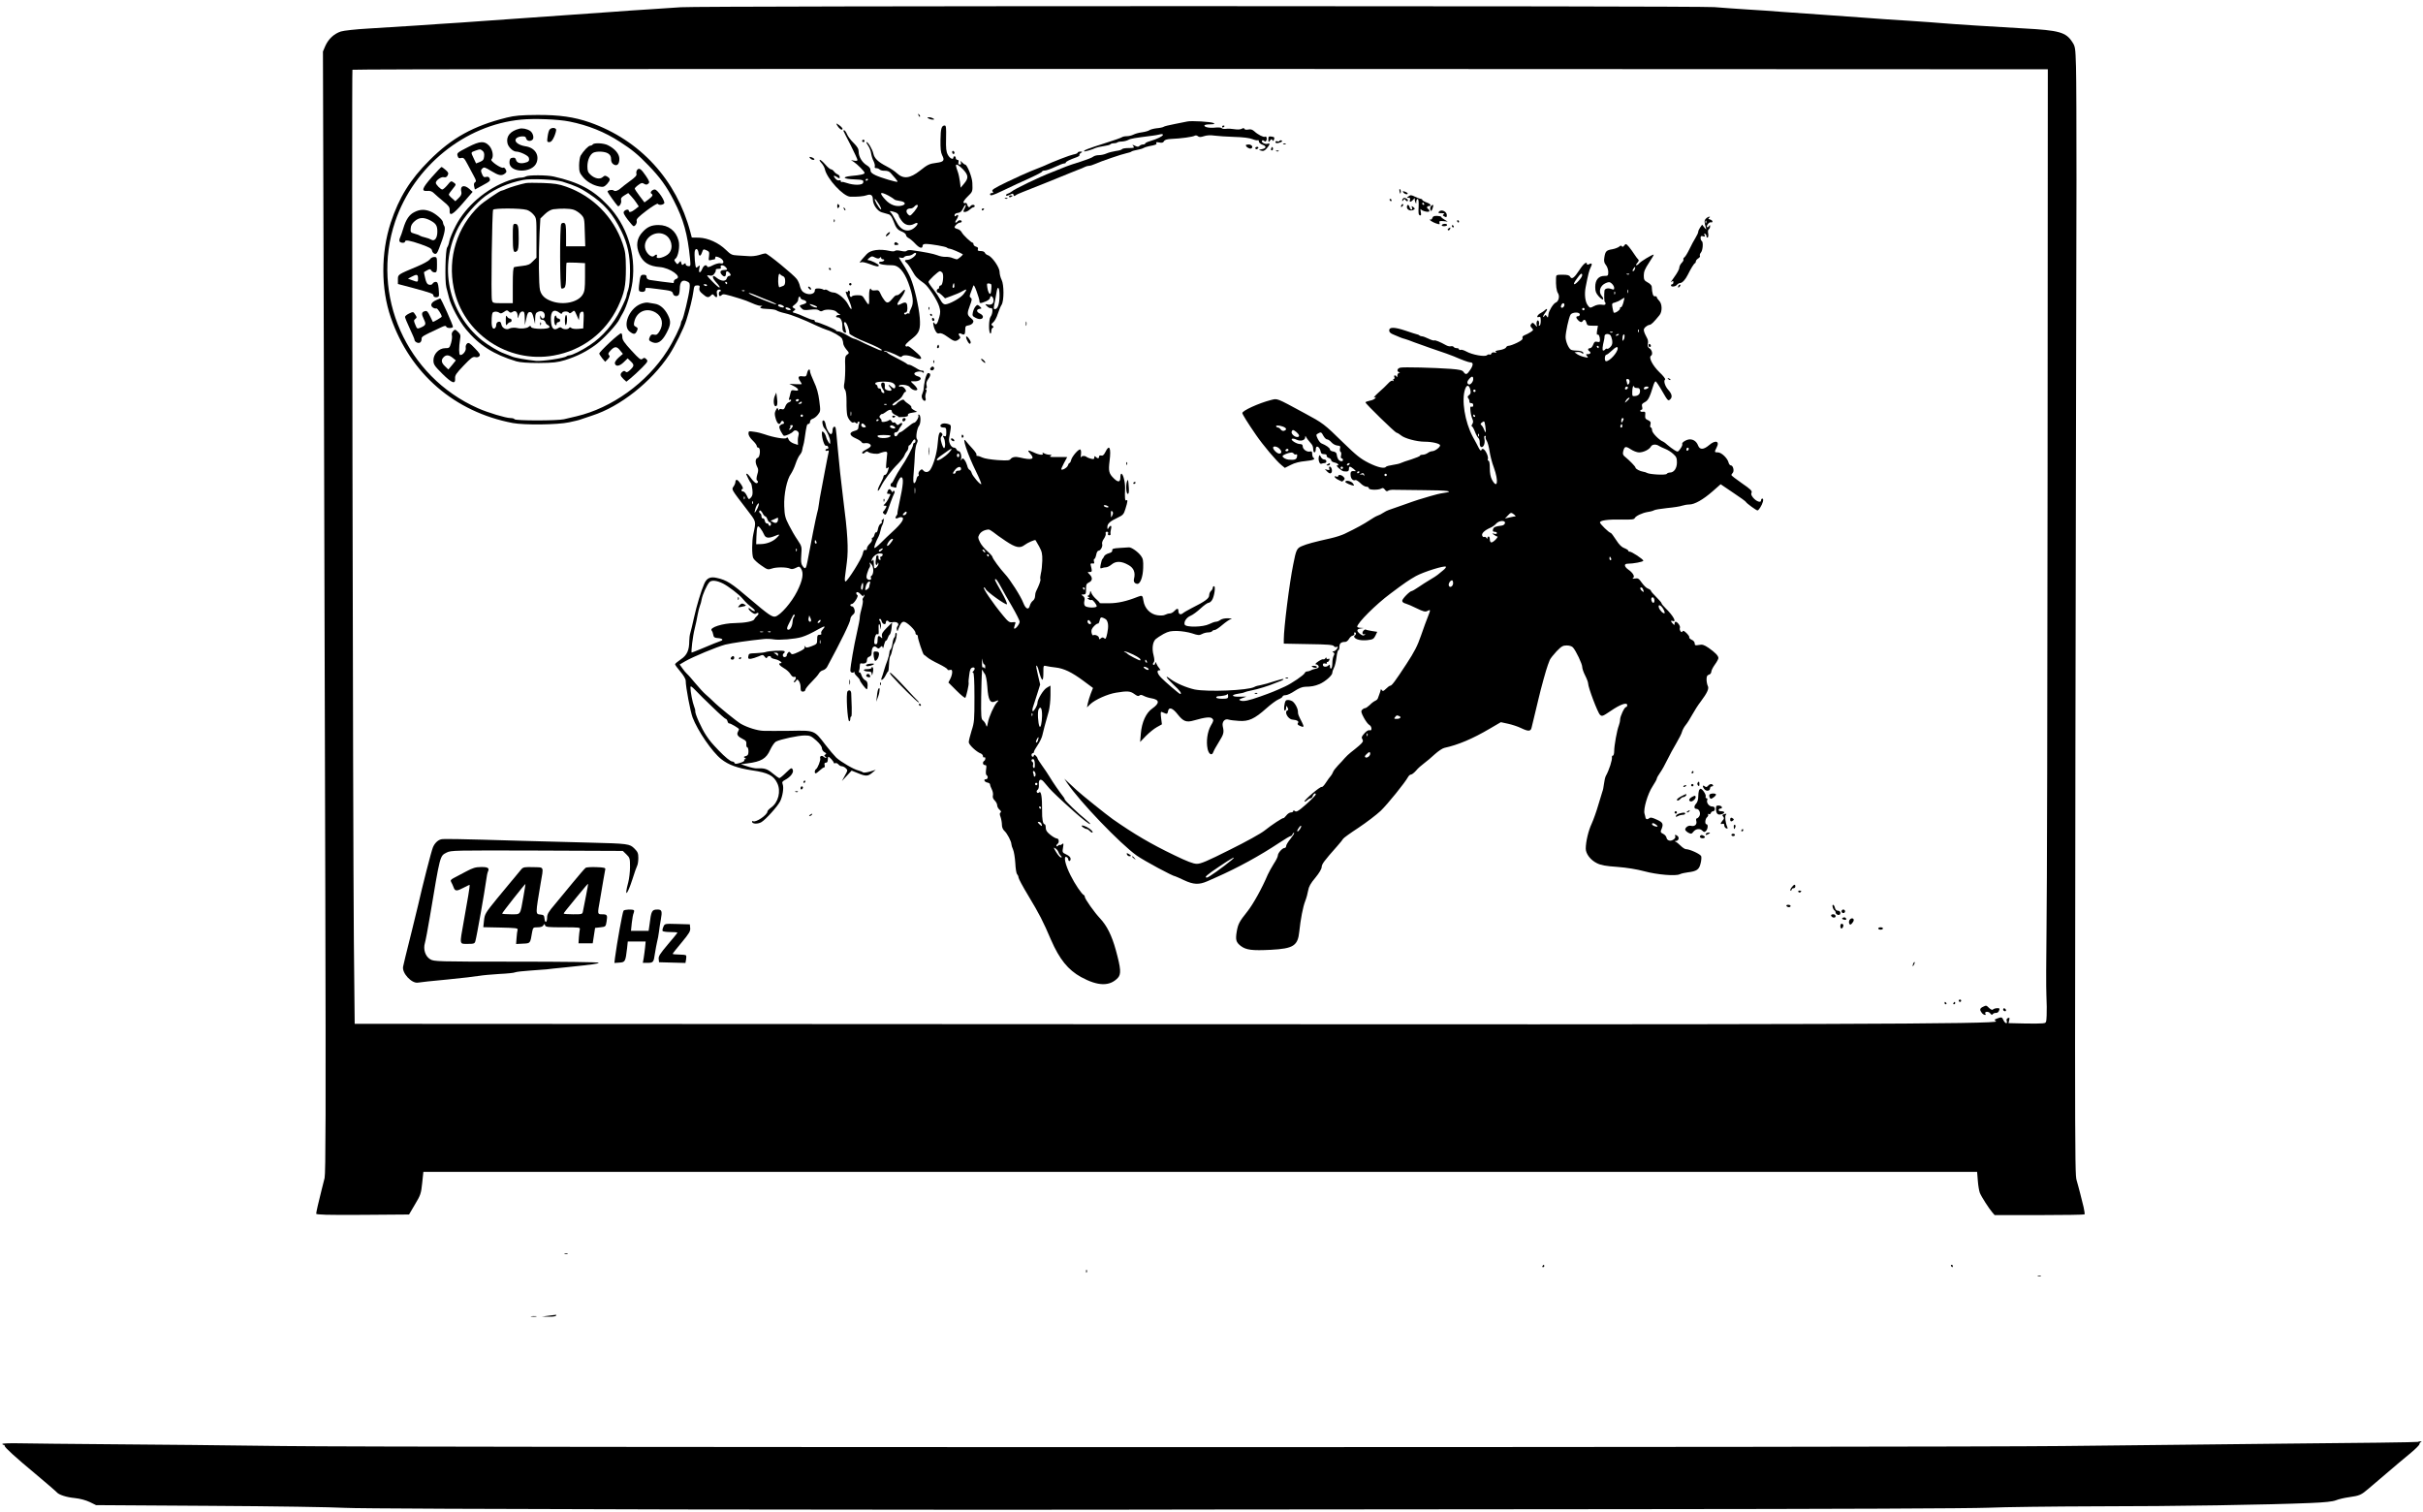 <?xml version="1.0" standalone="no"?>
<!DOCTYPE svg PUBLIC "-//W3C//DTD SVG 20010904//EN"
 "http://www.w3.org/TR/2001/REC-SVG-20010904/DTD/svg10.dtd">
<svg version="1.0" xmlns="http://www.w3.org/2000/svg"
 width="2046pt" height="1277pt" viewBox="0 0 2046 1277"
 preserveAspectRatio="xMidYMid meet">

<g transform="translate(0,1277) scale(0.1,-0.1)"
fill="#000000" stroke="none">
<path d="M5750 12709 c-52 -4 -174 -12 -270 -18 -96 -6 -233 -15 -305 -21 -71
-5 -231 -16 -355 -25 -124 -8 -283 -20 -355 -25 -148 -11 -347 -25 -580 -41
-88 -5 -257 -17 -375 -25 -118 -8 -298 -19 -400 -25 -107 -6 -205 -17 -232
-25 -57 -19 -104 -62 -131 -122 l-20 -47 7 -2370 c3 -1303 9 -3433 13 -4732 5
-1832 3 -2372 -6 -2410 -7 -26 -19 -73 -26 -103 -24 -94 -45 -186 -45 -198 0
-9 93 -12 392 -10 l392 3 50 85 c47 78 52 92 61 180 l10 95 6560 0 6560 0 6
-75 c3 -41 11 -87 17 -102 13 -33 78 -134 106 -166 l19 -22 377 0 c207 0 379
3 382 6 3 3 -1 31 -8 62 -8 31 -21 82 -28 112 -8 30 -21 82 -31 115 -17 62
-17 144 -1 8450 0 429 -1 857 -4 950 -5 163 -6 172 -32 211 -53 82 -110 98
-408 114 -237 13 -624 38 -685 44 -27 3 -158 12 -290 21 -132 8 -296 19 -365
25 -69 5 -226 16 -350 25 -124 8 -283 20 -355 25 -71 6 -202 15 -290 20 -88 6
-214 14 -280 20 -142 11 -8578 11 -8725 -1z m11540 -3934 c-1 -1876 -5 -3610
-9 -3855 -3 -245 -4 -494 -1 -555 3 -60 4 -138 2 -171 -3 -61 -3 -62 -35 -65
-18 -2 -89 -3 -160 -1 l-127 3 6 25 c5 20 3 23 -10 18 -11 -4 -15 -13 -11 -25
9 -28 -14 -23 -27 6 -13 28 -16 29 -54 15 -25 -10 -26 -11 -9 -24 32 -23
-1396 -28 -7815 -24 l-6045 3 -7 705 c-8 946 -19 7340 -12 7351 3 5 2913 8
7161 7 l7155 -3 -2 -3410z"/>
<path d="M7756 11797 c3 -10 9 -15 12 -12 3 3 0 11 -7 18 -10 9 -11 8 -5 -6z"/>
<path d="M4275 11776 c-277 -69 -460 -170 -650 -361 -163 -163 -256 -314 -326
-526 -83 -255 -83 -557 1 -800 164 -474 538 -797 1030 -891 97 -18 378 -15
475 6 44 9 89 20 100 25 11 4 54 19 95 32 235 75 499 283 651 513 49 75 123
223 144 291 29 91 53 189 60 243 6 47 9 52 32 52 21 0 24 -4 19 -22 -4 -17 2
-30 27 -50 36 -32 49 -34 70 -13 13 13 16 13 27 0 20 -24 30 -17 24 14 -4 20
-1 30 10 34 8 3 18 2 21 -3 4 -6 1 -10 -4 -10 -6 0 -11 -9 -11 -20 0 -22 10
-26 26 -10 10 10 27 7 154 -32 34 -10 63 -21 125 -48 17 -7 39 -13 50 -12 11
1 14 -1 8 -4 -29 -13 -10 -21 49 -23 33 -1 67 -6 75 -12 7 -6 39 -17 71 -24
57 -13 156 -52 267 -105 33 -15 71 -31 85 -35 48 -14 119 -55 130 -74 5 -11
10 -29 10 -40 0 -11 12 -34 26 -51 26 -30 26 -32 7 -45 -17 -12 -19 -24 -16
-99 1 -47 -2 -107 -6 -133 -7 -36 -6 -52 4 -63 8 -10 13 -44 13 -100 -1 -47 2
-99 6 -116 7 -33 41 -72 53 -61 3 4 12 2 20 -4 9 -9 13 -8 13 0 0 6 5 11 11
11 7 0 8 -7 4 -17 -4 -10 -7 -26 -7 -35 0 -12 -10 -21 -31 -26 -50 -13 -47
-39 8 -63 25 -11 48 -26 51 -33 3 -8 15 -11 30 -8 13 2 31 -1 39 -8 17 -14 8
-26 -37 -49 -16 -8 -28 -18 -28 -23 0 -12 14 -10 28 4 8 8 15 8 24 1 15 -13
78 -20 93 -11 6 3 22 8 38 12 26 6 33 -1 27 -29 -1 -5 -4 -34 -6 -64 -4 -46
-3 -52 10 -42 13 11 13 7 4 -23 -6 -20 -17 -36 -25 -36 -7 0 -13 -6 -13 -14 0
-7 -12 -34 -26 -60 -14 -25 -24 -51 -22 -58 3 -7 14 8 26 33 27 55 87 136 146
194 24 25 48 55 52 67 4 12 13 28 20 36 8 7 14 22 14 33 0 10 4 19 8 19 5 0
15 11 22 25 15 28 30 33 30 10 0 -8 -4 -15 -10 -15 -5 0 -10 -7 -10 -16 0 -19
-60 -131 -104 -194 -17 -25 -40 -64 -51 -87 -11 -24 -23 -43 -27 -43 -5 0 -8
-7 -8 -15 0 -8 4 -15 9 -15 5 0 16 -3 25 -6 11 -4 16 -1 16 10 0 22 28 76 39
76 24 0 19 -61 -16 -220 -9 -41 -16 -79 -15 -84 2 -4 -3 -14 -9 -22 -16 -19
-5 -28 18 -16 11 6 25 7 33 2 18 -11 -12 -55 -84 -120 -27 -25 -72 -67 -98
-94 -27 -27 -51 -46 -54 -43 -6 6 12 54 35 97 5 9 12 31 16 50 4 19 11 40 15
45 4 6 10 24 12 40 3 17 3 24 1 18 -3 -7 -8 -13 -13 -13 -5 0 -7 -6 -4 -14 3
-7 -2 -16 -10 -19 -8 -3 -18 -22 -22 -41 -3 -20 -10 -33 -15 -31 -5 3 -11 -6
-15 -20 -3 -14 -11 -25 -16 -25 -6 0 -8 -6 -5 -14 3 -8 -5 -24 -19 -37 -13
-12 -24 -31 -24 -40 0 -12 -5 -16 -14 -13 -9 4 -16 -6 -21 -33 -7 -38 -129
-233 -146 -233 -5 0 -7 17 -4 38 2 20 10 77 16 126 14 111 7 242 -32 541 -16
127 -36 310 -44 408 -8 98 -17 182 -20 188 -10 15 -25 0 -25 -26 0 -13 -4 -26
-10 -30 -12 -7 -39 35 -46 71 -6 32 -12 44 -23 44 -13 0 -6 -48 10 -66 25 -29
49 -84 49 -113 0 -25 0 -25 -14 -5 -8 11 -18 32 -21 47 -4 14 -13 31 -21 38
-11 9 -14 7 -14 -10 0 -44 22 -110 35 -105 7 3 15 -2 18 -10 4 -10 1 -16 -8
-16 -8 0 -15 -5 -15 -11 0 -6 7 -8 16 -5 13 5 15 1 9 -21 -4 -16 -17 -86 -31
-158 -13 -71 -28 -150 -33 -175 -5 -25 -13 -67 -16 -95 -3 -27 -10 -63 -16
-80 -8 -27 -56 -268 -81 -407 -12 -63 -19 -69 -42 -36 -12 17 -14 38 -10 92 5
69 5 72 -31 126 -21 30 -54 87 -73 125 -32 62 -37 81 -40 160 -4 101 22 228
58 276 10 15 28 52 38 83 10 31 27 65 36 75 9 10 19 29 20 42 2 13 6 31 9 39
3 8 8 33 11 55 16 112 19 125 32 125 8 0 14 9 14 19 0 11 9 21 23 25 12 4 32
19 44 35 22 28 22 32 11 117 -8 63 -21 110 -45 160 -18 39 -33 78 -33 87 0 29
-18 19 -25 -14 -6 -27 -10 -30 -36 -27 -37 6 -45 -6 -25 -37 9 -13 16 -26 16
-28 0 -2 -24 -2 -52 -1 l-53 3 34 -17 c47 -23 55 -47 13 -39 -27 5 -31 3 -37
-21 -3 -15 -8 -35 -12 -46 -3 -12 -1 -16 6 -12 6 4 11 2 11 -4 0 -7 -9 -14
-19 -17 -11 -3 -24 -18 -30 -35 -8 -23 -15 -28 -31 -23 -13 4 -20 2 -21 -7 0
-7 -4 -5 -8 5 -6 17 -8 16 -20 -7 -11 -21 -12 -33 -1 -71 13 -45 33 -59 44
-29 3 8 10 12 16 9 13 -8 13 -25 0 -25 -6 0 -16 -5 -23 -12 -10 -9 -9 -19 6
-50 11 -21 23 -38 27 -38 20 0 66 22 77 36 18 24 57 0 46 -29 -4 -12 -7 -36
-6 -53 l1 -31 -36 12 c-21 8 -39 22 -44 36 -6 16 -11 20 -17 11 -8 -13 -111 4
-186 31 -22 8 -61 18 -87 21 -46 7 -48 6 -48 -16 0 -14 14 -37 35 -57 19 -18
35 -39 35 -47 0 -8 6 -14 13 -14 21 0 16 -79 -5 -86 -21 -6 -23 -39 -5 -75 11
-20 12 -33 1 -67 -7 -24 -8 -44 -3 -48 14 -8 11 -24 -5 -24 -8 0 -27 18 -43
40 -15 22 -32 40 -36 40 -5 0 -7 -3 -5 -7 2 -5 10 -21 18 -38 8 -16 17 -32 21
-35 3 -3 9 -27 12 -54 4 -38 1 -53 -13 -68 -17 -18 -18 -18 -34 17 -9 19 -23
35 -31 35 -17 0 -20 17 -4 22 12 4 -30 69 -48 76 -7 2 -13 -5 -13 -15 0 -10
-7 -29 -16 -41 -18 -26 -22 -19 109 -190 86 -113 82 -97 58 -212 -13 -60 -13
-174 -1 -202 6 -13 36 -41 67 -62 53 -37 57 -38 90 -27 37 14 128 13 155 -1
12 -6 28 -3 48 7 28 14 30 14 44 -7 24 -37 14 -97 -33 -191 -47 -94 -140 -201
-184 -213 -27 -6 -59 16 -212 146 -159 136 -199 162 -282 180 -55 13 -85 -1
-106 -48 -28 -64 -64 -184 -87 -287 -12 -55 -26 -113 -31 -129 -5 -16 -9 -46
-9 -67 0 -80 -19 -122 -72 -157 -26 -18 -48 -36 -48 -41 0 -5 20 -33 45 -62
28 -33 45 -63 45 -78 0 -53 39 -258 58 -309 43 -113 166 -292 242 -352 62 -49
137 -76 262 -95 133 -19 181 -44 211 -108 33 -68 9 -163 -52 -206 -17 -12 -31
-27 -31 -33 0 -29 -99 -96 -121 -82 -5 3 -9 1 -9 -4 0 -20 49 -22 79 -4 37 22
135 131 158 175 21 41 33 116 22 144 -7 19 -4 25 19 37 47 25 76 63 66 86 -9
20 -12 19 -57 -24 -26 -26 -51 -46 -56 -46 -5 0 -31 18 -57 40 -47 39 -69 45
-134 42 -14 -1 -50 7 -80 17 l-55 18 55 7 c118 15 160 40 193 114 15 32 37 64
49 70 38 20 190 52 243 52 45 0 55 -5 98 -43 29 -26 47 -51 47 -64 0 -13 10
-27 21 -34 17 -9 19 -13 8 -20 -12 -8 -12 -11 1 -19 8 -5 10 -10 4 -10 -5 0
-15 5 -21 11 -14 14 -34 3 -27 -14 5 -15 -21 -83 -36 -92 -12 -7 -14 -35 -2
-35 4 0 19 11 34 25 15 14 31 25 37 25 5 0 7 9 4 20 -4 14 0 20 11 20 10 0 16
9 16 25 0 14 2 25 5 25 9 0 45 -40 45 -50 0 -5 6 -7 13 -4 8 3 20 -2 27 -11 7
-8 19 -15 28 -15 8 0 24 -7 34 -17 17 -16 17 -18 -8 -62 l-25 -46 41 44 41 44
52 -21 c67 -28 85 -28 122 3 l30 25 -49 -15 c-28 -8 -55 -11 -60 -6 -6 5 -23
11 -37 15 -40 9 -149 73 -188 109 -18 18 -60 67 -92 109 -94 123 -89 121 -297
117 -97 -1 -199 -1 -227 0 -50 2 -132 27 -189 59 -32 18 -193 148 -236 192
-14 14 -41 39 -60 55 -20 17 -59 60 -88 95 -30 36 -61 72 -71 80 -9 8 -27 29
-39 47 l-23 32 46 27 c67 39 268 122 339 141 54 13 194 34 325 47 24 3 62 1
85 -3 46 -8 180 3 236 20 41 13 75 29 148 70 51 28 57 25 24 -13 -7 -9 -11
-22 -7 -27 3 -7 -2 -11 -14 -11 -18 0 -21 -6 -21 -39 0 -37 -2 -40 -46 -57
-39 -15 -47 -15 -56 -3 -8 11 -9 11 -4 -3 4 -13 -8 -23 -51 -43 -50 -23 -57
-24 -67 -9 -10 13 -14 13 -23 2 -6 -7 -11 -17 -10 -23 1 -5 -6 -11 -15 -13
-19 -4 -25 22 -8 33 6 4 8 11 4 16 -6 10 -132 4 -164 -8 -8 -3 -41 -6 -73 -8
-65 -3 -64 -2 -69 -30 -2 -16 2 -20 22 -18 14 2 42 11 64 20 37 16 39 16 53
-2 11 -14 17 -16 20 -7 5 14 33 17 33 2 0 -5 16 -12 35 -16 33 -6 71 -34 46
-34 -23 0 -10 -20 28 -42 22 -12 47 -35 56 -51 10 -17 23 -26 31 -23 17 7 19
-15 2 -32 -8 -8 -9 -12 -1 -12 6 0 13 6 16 13 9 26 37 -15 37 -54 0 -32 3 -39
20 -39 11 0 20 7 20 15 0 8 24 38 52 66 29 29 57 61 63 73 6 11 20 23 33 26
12 3 28 15 35 27 118 218 197 380 197 404 0 12 9 28 21 38 16 12 19 23 14 44
-4 15 -13 27 -21 27 -8 0 -14 5 -14 10 0 6 6 10 13 10 17 0 59 68 47 75 -6 3
-10 10 -10 16 0 16 22 10 41 -13 12 -13 19 -16 19 -8 0 7 3 10 6 7 4 -4 1 -13
-5 -21 -7 -8 -10 -20 -6 -26 3 -6 -1 -34 -9 -64 -9 -30 -16 -65 -16 -77 1 -13
-11 -73 -25 -134 -24 -103 -54 -278 -55 -317 0 -18 24 -25 33 -10 2 4 3 2 1
-4 -1 -7 8 -22 22 -35 13 -12 24 -27 24 -31 0 -12 50 -78 59 -78 4 0 7 15 7
33 0 25 -6 36 -20 43 -12 5 -26 24 -32 42 -5 18 -14 29 -19 25 -4 -5 -5 0 -2
10 4 10 7 30 7 43 0 13 3 23 8 23 35 -6 52 3 52 25 0 16 7 27 20 31 14 4 20
15 20 36 0 42 20 62 41 43 15 -13 19 -13 32 1 14 13 16 13 20 -3 2 -10 7 -2
11 21 5 20 12 37 16 37 5 0 12 10 16 23 4 12 11 25 16 28 6 4 13 28 16 55 l5
48 -46 -46 c-36 -36 -44 -51 -40 -70 5 -19 3 -21 -8 -10 -21 20 -29 14 -29
-23 0 -25 -4 -35 -15 -35 -12 0 -15 9 -12 33 5 41 15 59 29 51 7 -4 9 9 7 40
-4 49 7 64 14 19 3 -24 4 -23 6 7 0 20 -4 41 -10 47 -7 7 -7 13 -1 17 5 3 13
-5 16 -19 7 -27 36 -35 36 -10 0 17 16 20 24 6 4 -5 20 -7 37 -4 35 5 55 -13
38 -34 -6 -6 -9 -20 -6 -30 4 -16 5 -16 11 2 18 49 31 65 48 65 24 0 98 -71
98 -93 0 -10 5 -17 10 -17 6 0 10 -7 10 -15 0 -21 43 -149 51 -153 4 -2 17
-12 30 -23 12 -11 56 -36 96 -55 40 -20 73 -40 73 -46 0 -6 9 -8 20 -5 16 4
20 0 20 -19 0 -14 -7 -39 -16 -56 l-16 -31 68 -68 c38 -38 71 -65 75 -61 8 10
32 115 28 127 -2 6 0 35 5 66 5 44 12 58 27 62 21 6 26 -12 7 -31 -8 -8 -8
-12 -1 -12 7 0 11 -66 11 -207 0 -192 -1 -212 -24 -282 -13 -42 -24 -86 -24
-98 0 -21 65 -83 103 -96 9 -4 17 -14 17 -22 0 -9 5 -13 10 -10 6 3 10 -1 10
-9 0 -8 -4 -18 -10 -21 -16 -10 -12 -35 6 -35 14 0 15 -7 10 -39 -3 -23 -2
-42 4 -46 16 -10 12 -35 -6 -35 -23 0 -11 -24 14 -28 12 -2 22 -9 22 -17 0 -7
7 -25 15 -41 8 -16 12 -38 9 -50 -4 -15 1 -29 15 -43 12 -12 21 -30 21 -41 0
-11 9 -28 20 -37 13 -11 16 -19 8 -24 -8 -5 -8 -16 1 -39 6 -18 11 -47 11 -65
0 -20 8 -39 21 -51 23 -20 59 -89 59 -112 0 -8 6 -28 14 -45 8 -18 16 -69 19
-115 2 -45 9 -88 15 -94 7 -7 12 -19 12 -27 0 -9 36 -77 81 -151 98 -163 125
-216 194 -377 71 -163 144 -253 253 -313 143 -78 242 -80 311 -7 29 32 26 77
-17 234 -34 124 -76 207 -133 268 -46 48 -129 165 -129 182 0 6 -3 13 -8 15
-18 8 -76 93 -113 168 -44 87 -61 164 -34 154 8 -4 15 -12 15 -20 0 -8 5 -14
10 -14 6 0 10 8 10 19 0 12 -13 25 -36 36 -34 16 -35 18 -28 58 6 38 5 40 -10
28 -9 -7 -16 -10 -16 -6 0 4 -7 2 -15 -5 -9 -8 -15 -9 -15 -2 0 6 5 14 10 17
16 10 12 45 -6 45 -9 0 -34 14 -55 31 -29 23 -39 38 -39 60 0 16 -4 29 -9 29
-15 0 -23 42 -22 120 1 109 -8 163 -24 150 -10 -8 -15 -8 -20 1 -4 6 -1 15 6
20 8 5 12 21 11 42 -4 46 15 57 42 25 12 -13 32 -38 46 -54 22 -26 98 -98 210
-198 66 -59 130 -109 135 -104 3 3 -14 20 -37 38 -64 51 -178 161 -178 171 0
5 -7 17 -15 26 -25 31 -84 116 -112 163 -15 25 -44 68 -65 97 -21 29 -38 56
-38 61 0 5 -7 15 -15 22 -10 9 -15 9 -15 1 0 -6 -4 -11 -10 -11 -5 0 -10 7
-10 15 0 8 5 15 10 15 6 0 10 5 10 11 0 6 14 32 32 58 17 25 35 62 39 81 7 34
26 104 55 206 7 28 14 88 14 133 l0 82 -31 -18 c-29 -16 -79 -98 -79 -129 0
-20 -31 -74 -40 -69 -5 3 -3 22 5 43 7 20 23 70 35 109 l23 73 -19 80 c-11 44
-17 80 -13 80 4 0 10 -10 14 -22 31 -116 45 -128 45 -37 0 61 0 61 26 55 15
-4 49 -9 77 -12 70 -8 137 -40 234 -112 l82 -61 -19 -48 c-10 -26 -21 -63 -25
-82 l-7 -34 28 27 c40 38 147 86 217 97 96 16 121 14 155 -11 23 -17 35 -21
43 -13 8 8 18 7 37 -3 15 -8 44 -17 64 -20 70 -12 72 -41 7 -87 -52 -36 -88
-115 -96 -211 l-6 -71 49 51 c27 27 68 61 92 74 l43 24 -7 55 c-5 44 -4 53 7
49 8 -4 22 -9 31 -13 12 -5 17 0 20 17 6 42 39 32 83 -25 47 -59 72 -69 137
-50 95 27 138 32 154 16 13 -13 12 -20 -12 -60 -29 -51 -41 -134 -27 -198 10
-45 37 -59 48 -25 4 12 25 50 47 85 41 66 45 80 33 131 -9 39 17 69 49 58 12
-4 51 -9 87 -11 83 -6 132 17 232 106 38 34 84 68 103 76 19 8 34 19 34 24 0
6 11 11 25 11 14 0 48 16 76 35 35 23 63 35 88 36 55 1 82 6 123 23 47 20 108
73 108 95 0 9 6 28 14 43 8 14 17 54 21 87 4 34 11 61 16 61 5 0 9 13 9 29 0
29 14 41 49 41 10 0 23 11 31 24 7 13 21 27 32 29 11 3 17 10 13 16 -3 6 -1
11 4 11 14 0 14 -17 1 -25 -6 -4 -8 -11 -4 -16 12 -20 60 -30 111 -24 45 5 53
10 67 38 l15 32 -45 7 c-25 4 -48 9 -51 12 -3 3 -12 -1 -20 -9 -16 -17 -8 -39
10 -29 9 5 9 4 0 -6 -9 -10 -16 -8 -37 6 -33 25 -33 42 2 47 l27 4 -27 2 c-16
0 -28 5 -28 9 0 31 159 190 281 280 122 92 157 115 215 148 64 35 241 91 253
79 3 -4 -7 -18 -24 -31 -16 -13 -37 -30 -45 -37 -8 -7 -37 -26 -65 -42 -27
-16 -71 -44 -97 -62 -26 -18 -52 -33 -56 -33 -17 0 -82 -66 -82 -83 0 -10 11
-19 28 -23 15 -4 57 -22 95 -41 53 -26 72 -31 87 -23 30 16 31 13 9 -42 -12
-29 -39 -103 -60 -164 -30 -87 -56 -138 -123 -240 -96 -147 -124 -184 -137
-184 -6 0 -22 -12 -36 -26 -20 -20 -28 -23 -34 -12 -5 7 -9 10 -10 6 -2 -12
-5 -21 -12 -40 -4 -10 -9 -25 -12 -33 -2 -9 -13 -18 -22 -22 -10 -4 -31 -19
-46 -35 -16 -15 -34 -28 -42 -28 -7 0 -18 -7 -25 -15 -9 -11 -6 -24 16 -65 15
-28 36 -56 46 -61 23 -12 25 -54 3 -45 -10 3 -26 -6 -44 -26 -24 -27 -27 -35
-17 -51 9 -16 5 -24 -29 -54 -22 -19 -53 -44 -69 -56 -15 -12 -38 -33 -50 -47
-11 -14 -38 -42 -58 -63 -20 -21 -40 -47 -43 -58 -4 -10 -12 -25 -19 -32 -7
-7 -25 -32 -40 -55 -15 -24 -31 -40 -36 -37 -11 7 -154 -115 -145 -123 3 -3
13 2 23 11 10 10 24 17 30 17 6 0 14 9 17 20 6 19 25 28 25 12 0 -9 -69 -76
-124 -120 -30 -24 -43 -29 -53 -20 -9 7 -13 7 -13 -1 0 -6 -9 -11 -19 -11 -11
0 -29 -11 -40 -26 -11 -14 -22 -24 -24 -22 -6 4 -98 -56 -159 -105 -29 -24
-161 -97 -293 -162 -191 -96 -247 -120 -280 -119 -29 0 -83 21 -190 73 -198
95 -340 179 -519 304 -51 36 -267 209 -305 245 -20 19 -51 48 -70 65 l-34 32
23 -35 c105 -157 448 -514 588 -614 64 -45 307 -176 327 -176 2 0 34 -14 72
-32 81 -38 127 -40 198 -9 28 12 59 26 70 31 188 83 369 182 541 296 45 30 86
54 92 54 5 0 13 7 16 16 4 9 9 14 13 11 3 -4 -11 -26 -31 -51 -20 -24 -36 -51
-36 -60 0 -9 -6 -16 -13 -16 -19 0 -57 -43 -57 -64 0 -10 -15 -41 -34 -69 -18
-29 -41 -70 -51 -92 -49 -116 -123 -249 -172 -311 -68 -85 -79 -106 -90 -169
-12 -71 -6 -91 33 -122 46 -35 96 -41 256 -33 189 10 227 34 239 154 11 105
31 209 50 257 10 25 21 66 25 90 5 32 21 61 61 108 33 40 53 75 53 90 1 25 21
52 131 176 26 29 48 57 50 62 2 6 60 48 129 93 69 46 154 111 189 144 58 56
205 238 231 286 6 11 17 20 25 20 7 0 26 15 42 33 15 19 46 46 68 62 22 16 63
51 91 77 29 26 65 50 80 53 115 25 237 76 383 162 l94 55 60 -13 c33 -7 82
-23 109 -36 64 -31 84 -30 91 5 3 15 13 54 21 87 8 33 25 101 36 150 21 91 66
254 80 290 4 11 12 30 16 42 5 12 31 45 57 73 42 43 54 50 86 50 24 0 44 -7
53 -17 26 -29 78 -139 78 -164 0 -13 11 -46 25 -73 14 -27 25 -57 25 -67 0
-33 81 -247 100 -264 17 -16 22 -14 92 33 80 55 138 75 138 48 0 -9 -4 -16
-10 -16 -13 0 -50 -78 -50 -106 0 -13 -5 -35 -11 -51 -15 -37 -39 -169 -39
-215 0 -21 -5 -38 -10 -38 -6 0 -10 -6 -9 -12 4 -24 -23 -109 -52 -161 -5 -9
-12 -39 -15 -65 -3 -26 -9 -56 -14 -67 -4 -11 -20 -63 -35 -115 -15 -52 -40
-122 -55 -155 -28 -59 -50 -153 -50 -211 0 -43 40 -96 93 -122 35 -18 74 -25
174 -32 80 -6 165 -20 228 -37 107 -29 264 -42 299 -25 12 6 42 13 67 16 75 9
96 23 108 73 7 25 9 53 6 63 -6 18 -97 60 -130 60 -8 0 -28 13 -44 29 -16 16
-35 31 -43 34 -9 4 -8 6 3 6 21 1 31 25 16 40 -14 14 -30 15 -22 1 10 -16 -23
-42 -47 -38 -14 2 -24 11 -26 24 -2 12 -14 26 -28 33 -19 8 -24 16 -19 29 24
54 19 67 -35 91 -41 19 -53 21 -66 11 -13 -12 -28 -8 -30 8 0 4 -4 18 -8 32
-11 39 27 168 68 230 20 30 36 60 36 66 0 6 13 29 28 50 15 21 43 71 61 109
19 39 53 102 76 140 23 39 45 82 48 97 4 14 17 39 30 55 13 15 38 55 56 88 18
33 50 83 71 110 57 76 73 112 60 134 -5 11 -10 35 -10 54 0 26 5 36 20 40 11
3 20 14 20 25 0 10 14 38 30 60 17 23 30 48 30 55 0 20 -28 48 -82 86 -40 27
-54 31 -83 25 -30 -5 -35 -4 -35 13 0 12 -11 25 -26 31 -14 7 -23 16 -20 21 3
4 -8 20 -23 35 -21 20 -30 24 -34 14 -8 -18 -29 12 -22 31 6 14 -21 51 -37 51
-4 0 -8 -7 -8 -16 0 -14 -2 -14 -15 0 -8 8 -15 18 -15 21 0 4 7 5 15 1 36 -13
1 48 -61 108 -19 18 -34 37 -34 42 0 5 -20 29 -45 53 -25 24 -45 48 -45 53 0
4 -11 13 -25 18 -14 5 -37 28 -52 50 -25 35 -32 40 -58 35 -19 -3 -25 -2 -16
4 18 11 1 43 -39 71 -36 25 -39 50 -7 50 49 0 131 16 133 25 3 11 -103 81
-117 77 -5 -1 -9 2 -9 7 0 5 -15 15 -33 22 -23 8 -45 29 -71 70 -21 33 -41 59
-45 59 -13 0 -91 76 -91 88 0 18 67 27 182 25 82 -2 107 1 111 11 8 19 63 45
111 53 23 3 46 10 52 14 6 5 56 13 111 19 55 5 112 14 127 20 15 5 42 10 60
10 45 0 117 41 198 112 l67 59 105 -71 c57 -38 106 -73 108 -78 4 -11 88 -72
98 -72 11 0 38 44 46 74 4 16 2 26 -5 26 -6 0 -11 -7 -11 -16 0 -22 -40 -9
-67 24 -15 18 -19 31 -13 42 7 14 -8 29 -81 79 -49 34 -89 65 -89 69 0 5 5 13
11 19 15 15 3 63 -15 63 -8 0 -17 11 -20 24 -9 37 -60 86 -90 86 -30 0 -31 2
-11 41 29 55 -10 67 -65 19 -45 -38 -77 -39 -91 -3 -13 34 -37 52 -69 53 -29
0 -73 -27 -65 -40 3 -5 -4 -23 -16 -39 -21 -29 -22 -29 -50 -12 -16 10 -42 29
-58 43 -15 14 -32 27 -38 29 -33 12 -93 74 -93 95 0 13 -5 24 -10 24 -6 0 -8
11 -4 25 5 20 1 27 -20 37 -22 9 -26 17 -24 42 3 27 0 31 -19 29 -13 -2 -23 2
-23 7 0 6 5 10 11 10 7 0 9 10 5 25 -5 20 -1 27 23 39 28 15 41 40 71 139 6
20 15 37 20 37 4 0 30 -38 56 -84 46 -80 50 -84 66 -69 22 19 16 47 -17 83
-26 29 -40 76 -25 85 6 4 -16 32 -49 63 -57 56 -92 124 -70 138 17 10 9 49
-12 62 -15 10 -19 20 -15 38 4 13 2 33 -4 44 -5 11 -14 29 -20 40 -5 11 -10
26 -10 34 0 16 26 39 49 43 15 2 35 22 84 82 24 30 23 95 -3 121 -11 11 -20
25 -20 30 0 6 -7 10 -16 8 -15 -3 -24 23 -27 83 -1 9 -16 25 -34 34 -29 16
-33 23 -33 59 0 32 10 56 45 109 25 37 42 67 38 67 -14 0 -109 -58 -122 -74
-7 -9 -18 -16 -24 -16 -5 0 -2 9 9 21 11 12 14 23 8 27 -5 4 -20 23 -32 42
-12 19 -33 48 -47 65 -25 28 -27 29 -40 12 -9 -12 -15 -15 -20 -7 -5 8 -12 7
-23 -3 -10 -8 -36 -18 -59 -22 -49 -8 -58 -17 -66 -69 -5 -30 -2 -45 13 -64
11 -13 20 -40 20 -58 0 -32 -2 -34 -33 -34 -49 0 -77 -34 -77 -93 0 -37 6 -53
29 -79 16 -18 33 -30 37 -26 4 5 0 16 -9 26 -33 37 -17 91 33 112 27 11 33 10
50 -5 11 -10 20 -26 20 -36 0 -16 -4 -17 -25 -9 -27 10 -54 4 -57 -14 -4 -30
-2 -96 3 -96 3 0 6 -6 6 -14 0 -10 -9 -13 -32 -9 -20 3 -45 -1 -65 -12 -33
-17 -34 -17 -51 4 -24 29 -32 94 -20 156 20 104 31 146 41 164 17 32 13 43
-10 31 -14 -7 -20 -7 -20 0 0 26 -29 4 -64 -51 -44 -67 -64 -81 -78 -56 -7 13
-23 17 -63 17 -53 0 -55 -1 -56 -27 -2 -65 3 -109 17 -130 16 -25 5 -70 -21
-79 -19 -8 -57 -69 -60 -97 -4 -32 -4 -33 -15 -17 -9 13 -11 13 -20 0 -5 -8
-10 -10 -10 -4 0 6 9 23 21 38 20 25 14 37 -8 15 -6 -6 -21 -16 -34 -23 -27
-13 -40 -43 -15 -33 13 5 16 -1 16 -33 0 -22 -5 -40 -11 -40 -5 0 -8 4 -5 9 4
5 3 17 0 26 -9 24 -25 -3 -18 -30 5 -19 4 -18 -14 2 -17 20 -21 21 -32 8 -10
-13 -10 -19 4 -34 16 -17 15 -19 -9 -35 -14 -9 -36 -21 -50 -26 -16 -6 -23
-15 -19 -24 4 -11 -10 -23 -47 -41 -29 -14 -60 -25 -70 -25 -9 0 -19 -6 -22
-14 -3 -8 -27 -18 -52 -22 -34 -5 -43 -9 -34 -16 10 -7 7 -8 -9 -5 -15 4 -25
0 -29 -9 -3 -8 -9 -11 -14 -8 -6 3 -16 1 -24 -6 -18 -15 -123 4 -172 31 -20
11 -42 18 -49 15 -8 -3 -14 -1 -14 4 0 6 -9 10 -19 10 -11 0 -23 5 -26 10 -4
6 -14 8 -23 6 -10 -3 -28 1 -42 9 -48 27 -92 45 -100 40 -4 -2 -26 4 -48 15
-23 11 -47 20 -55 20 -7 0 -17 3 -21 7 -3 4 -12 8 -19 9 -7 1 -50 15 -97 31
-96 32 -140 33 -140 2 0 -14 12 -25 38 -35 20 -8 46 -19 57 -24 11 -4 29 -11
40 -13 11 -3 45 -15 75 -27 30 -11 93 -34 140 -50 118 -40 172 -59 195 -69 69
-30 126 -51 139 -51 27 0 28 -21 2 -61 -29 -44 -39 -47 -58 -20 -10 15 -32 20
-108 26 -138 10 -401 17 -427 10 -25 -6 -31 -30 -10 -38 10 -4 10 -6 0 -6 -7
-1 -13 -11 -14 -23 0 -13 -3 -17 -6 -10 -2 6 -9 12 -15 12 -6 0 -8 -7 -4 -15
3 -8 1 -15 -5 -15 -6 0 -7 -5 -3 -12 5 -7 3 -8 -5 -4 -8 5 -23 -3 -39 -21 -15
-17 -52 -52 -82 -78 -30 -27 -46 -46 -36 -42 15 6 17 5 7 -7 -6 -8 -27 -17
-46 -20 -19 -4 -35 -10 -35 -14 0 -12 248 -253 262 -256 7 -1 23 -10 36 -21
30 -27 135 -55 202 -55 63 0 130 -16 130 -31 0 -16 -43 -48 -65 -49 -11 0 -29
-7 -39 -15 -11 -8 -30 -15 -43 -15 -13 0 -23 -4 -23 -8 0 -5 -33 -18 -72 -31
-40 -12 -80 -26 -90 -31 -9 -5 -39 -12 -67 -16 -28 -4 -54 -11 -57 -15 -12
-19 -69 -7 -147 32 -69 35 -103 62 -217 173 -159 156 -169 163 -325 247 -246
133 -226 125 -287 110 -100 -26 -238 -89 -238 -109 0 -10 48 -87 115 -184 58
-85 174 -223 216 -256 l28 -23 50 25 c32 17 76 28 121 32 68 7 91 16 70 29 -5
3 -10 18 -10 32 0 20 -4 24 -19 20 -26 -6 -61 19 -61 44 0 13 -7 19 -22 19
-30 0 -84 35 -69 44 6 4 24 1 39 -7 34 -16 72 -6 73 20 0 15 2 15 7 3 4 -8 18
-28 32 -43 25 -29 27 -32 29 -67 2 -29 21 -25 21 5 0 41 33 25 42 -20 2 -14
11 -20 28 -20 16 0 24 -5 22 -13 -1 -8 7 -16 18 -19 11 -3 20 -12 20 -19 0 -8
14 -17 30 -20 27 -6 43 -24 20 -24 -16 0 39 -49 57 -50 34 -4 43 0 43 20 0 25
8 25 40 0 14 -11 21 -20 15 -19 -34 5 -43 -2 -41 -31 1 -32 20 -52 41 -44 6 3
24 -9 41 -25 16 -17 39 -31 52 -31 12 0 21 -6 20 -12 -4 -16 79 -18 104 -4 13
8 21 6 32 -9 10 -14 17 -16 27 -9 8 6 29 9 47 8 17 -1 131 -2 253 -3 205 -1
269 -10 167 -24 -24 -3 -74 -15 -113 -27 -38 -12 -83 -25 -100 -30 -16 -5 -75
-25 -130 -45 -55 -20 -109 -39 -120 -42 -11 -3 -31 -14 -45 -23 -14 -10 -35
-20 -47 -24 -12 -4 -44 -22 -70 -40 -45 -30 -108 -65 -210 -114 -23 -11 -75
-28 -115 -37 -138 -31 -203 -48 -244 -66 -44 -18 -50 -31 -74 -154 -33 -161
-80 -539 -80 -635 l0 -35 208 -4 c161 -2 209 -6 215 -17 4 -7 15 -10 23 -7 14
5 14 3 3 -16 -8 -11 -21 -21 -29 -21 -12 0 -12 -2 -1 -9 10 -6 11 -13 2 -29
-6 -11 -11 -39 -11 -61 0 -22 -4 -43 -10 -46 -6 -3 -10 4 -10 16 0 18 -3 20
-12 11 -17 -17 -48 -15 -48 4 0 11 6 15 20 11 11 -3 18 -1 14 4 -3 5 -1 9 4 9
6 0 13 7 16 16 4 12 2 15 -9 10 -8 -3 -15 0 -15 7 0 8 -3 8 -9 -2 -5 -7 -13
-11 -17 -8 -5 3 -25 -6 -44 -19 -21 -14 -28 -24 -18 -24 9 0 18 -7 22 -15 4
-10 -3 -17 -22 -21 -15 -3 -35 -9 -44 -15 -10 -5 -24 -9 -32 -9 -8 0 -16 -6
-19 -13 -6 -17 -110 -88 -167 -114 -85 -39 -115 -51 -205 -83 -101 -36 -147
-46 -172 -35 -15 6 -11 10 17 20 l35 13 -57 -1 c-69 -2 -78 15 -14 25 25 3 50
9 56 13 5 3 31 10 58 15 46 8 158 43 197 61 11 5 33 13 49 19 16 6 26 13 23
16 -3 3 -38 -6 -78 -19 -41 -14 -91 -28 -113 -32 -21 -3 -46 -10 -55 -16 -53
-29 -392 -43 -504 -21 -68 15 -158 53 -204 88 -54 41 -37 11 27 -49 52 -47 73
-77 55 -77 -7 0 -124 100 -160 137 -33 34 -41 63 -17 63 13 0 13 2 0 18 -8 9
-19 26 -23 37 -7 18 -9 18 -12 2 -3 -9 -9 -15 -14 -11 -6 4 -6 11 2 20 8 10 8
25 -1 62 -15 56 -7 112 18 135 10 9 40 29 67 44 42 22 61 26 117 25 36 -1 92
-10 123 -20 50 -17 61 -18 84 -6 14 8 38 14 53 14 15 0 30 5 33 10 3 6 13 10
21 10 9 0 37 19 65 43 27 23 59 45 71 49 16 4 9 6 -23 7 -26 1 -53 -5 -65 -14
-10 -8 -27 -15 -37 -15 -10 0 -35 -9 -57 -20 -51 -26 -197 -29 -207 -4 -9 24
16 61 51 75 17 7 54 34 83 61 28 26 59 48 67 48 9 0 22 10 30 23 19 30 32 117
17 117 -6 0 -11 -6 -11 -14 0 -7 -7 -19 -15 -26 -8 -7 -15 -23 -15 -36 0 -27
-34 -52 -150 -110 -30 -16 -63 -34 -72 -42 -20 -17 -38 -8 -38 19 0 24 -12 24
-35 -1 -10 -11 -27 -20 -37 -20 -11 0 -29 -5 -40 -11 -12 -7 -38 -8 -66 -4
-60 9 -107 58 -117 121 -7 47 -10 49 -47 35 -95 -38 -170 -55 -245 -55 -45 -1
-80 0 -78 2 2 3 -10 16 -26 30 -17 14 -36 37 -42 51 -10 26 -11 26 -14 4 -3
-13 -10 -23 -16 -23 -7 0 -6 -4 3 -10 13 -9 13 -10 0 -10 -11 -1 -11 -3 3 -11
10 -6 21 -8 24 -5 7 7 43 -38 43 -53 0 -16 -85 -14 -99 3 -7 8 -9 25 -5 42 5
20 2 30 -11 41 -18 12 -18 13 3 13 19 0 22 5 22 45 0 39 4 47 25 57 30 14 32
41 5 68 -20 20 -20 20 1 20 21 0 22 5 8 60 -3 10 2 14 15 12 15 -3 18 1 13 17
-3 12 -1 21 3 21 5 0 12 16 16 35 3 20 12 35 20 35 17 0 37 37 30 57 -3 8 3
28 15 44 11 16 18 36 15 44 -3 9 1 15 10 15 10 0 14 -6 10 -15 -3 -9 0 -15 10
-15 9 0 14 6 11 13 -2 6 0 24 4 40 8 30 -4 37 -20 10 -9 -16 -10 -15 -11 6 0
29 22 49 88 80 44 21 51 28 65 75 19 60 21 80 7 71 -11 -7 -14 20 -10 102 1
52 -17 123 -32 123 -4 0 -8 -13 -8 -29 0 -44 -18 -47 -55 -11 -42 41 -47 61
-36 149 14 109 -2 144 -35 75 -13 -26 -22 -34 -36 -31 -11 3 -18 0 -18 -9 0
-17 -12 -18 -28 -2 -9 9 -12 8 -12 -5 0 -14 -6 -16 -27 -11 -16 4 -32 11 -38
15 -14 13 -43 11 -48 -3 -3 -7 -3 3 0 23 3 20 1 39 -5 43 -13 8 -70 -57 -78
-89 -3 -14 -10 -25 -14 -25 -4 0 -10 -9 -13 -20 -5 -18 -46 -43 -56 -34 -2 2
8 26 23 54 l27 50 -23 1 c-13 0 -48 0 -78 0 -40 -1 -51 1 -40 9 12 8 11 10 -8
10 -13 0 -33 5 -44 11 -15 8 -19 8 -14 0 11 -18 -31 -13 -76 9 -49 23 -58 20
-29 -11 43 -47 15 -57 -89 -32 -36 9 -63 4 -77 -13 -9 -13 -28 -14 -110 -9
-54 4 -111 13 -127 21 -16 8 -35 14 -43 14 -8 0 -11 4 -8 10 3 5 -12 29 -34
52 -22 24 -47 52 -55 63 -41 54 15 -116 84 -254 28 -57 48 -106 45 -109 -8 -8
-75 70 -81 95 -3 12 -12 24 -18 26 -7 3 -16 18 -19 34 -4 15 -14 37 -22 48
-14 17 -17 18 -26 5 -9 -12 -10 -12 -5 3 8 26 -4 67 -19 67 -7 0 -15 7 -19 15
-3 8 -12 15 -20 15 -26 0 -49 46 -42 82 20 112 20 107 -7 117 -14 5 -34 7 -46
4 -30 -8 -27 -33 4 -33 22 0 25 -4 25 -40 0 -32 -3 -38 -16 -33 -14 5 -15 3
-5 -15 13 -24 15 -79 3 -86 -4 -2 -14 15 -21 40 -11 36 -11 47 -1 60 10 11 10
18 1 27 -19 19 -27 -5 -34 -91 -6 -77 -34 -176 -62 -218 -16 -24 -44 -27 -61
-5 -9 11 -13 10 -27 -3 -9 -9 -14 -23 -11 -31 4 -8 2 -15 -4 -15 -5 0 -12 -13
-15 -30 -4 -16 -12 -30 -18 -30 -9 0 -10 24 -4 93 4 50 9 121 10 156 2 35 9
75 16 87 9 17 9 27 1 36 -12 14 1 92 18 113 15 19 16 87 1 93 -8 3 -11 0 -7
-6 8 -13 -21 -62 -37 -62 -6 0 -32 -18 -58 -40 -26 -22 -52 -40 -58 -40 -6 0
-15 -9 -21 -20 -12 -22 -30 -18 -30 6 0 8 7 14 15 14 9 0 18 8 22 18 3 9 13
25 21 35 19 22 8 35 -14 16 -14 -11 -18 -11 -29 4 -6 9 -15 13 -19 9 -4 -4
-12 1 -18 11 -6 12 -14 15 -21 9 -19 -15 -68 -21 -64 -8 2 6 -2 17 -10 24 -10
10 -10 16 0 27 6 7 14 11 16 9 2 -2 15 6 29 16 30 24 52 26 52 5 0 -9 14 -22
30 -29 17 -7 28 -14 26 -17 -2 -2 16 -2 40 0 32 2 44 7 40 16 -3 9 8 16 37 20
l41 7 -27 15 c-15 8 -25 18 -22 23 3 5 -7 17 -22 27 -15 10 -32 23 -36 30 -6
10 -13 11 -30 2 -12 -7 -24 -15 -27 -18 -16 -20 -39 -31 -44 -22 -4 5 12 20
34 32 22 13 46 35 52 51 7 15 16 28 20 28 13 0 9 18 -8 35 -9 9 -23 14 -30 11
-8 -3 -14 -1 -14 4 0 19 78 11 92 -9 16 -22 54 -36 63 -21 3 5 -9 24 -27 41
-33 30 -33 30 -8 29 62 -5 89 31 34 44 -13 4 -24 13 -24 20 0 17 56 26 70 12
7 -7 10 -6 10 2 0 7 -4 12 -10 12 -18 0 -25 3 -62 26 -21 13 -44 24 -52 24 -8
0 -17 4 -20 8 -2 4 -40 25 -83 47 -43 21 -79 42 -81 47 -2 4 -11 8 -20 9 -9 0
-12 3 -5 5 10 5 80 -21 125 -46 11 -6 19 -6 23 0 10 16 60 12 109 -10 59 -25
72 -8 24 34 -62 55 -79 67 -88 61 -5 -3 -11 -1 -14 3 -6 10 9 26 62 68 55 44
65 76 58 170 -8 96 -46 262 -78 337 -12 29 -39 78 -60 110 -21 32 -38 60 -38
62 0 2 8 1 19 -2 10 -3 22 0 25 6 4 6 19 11 33 11 15 0 34 7 44 16 9 8 20 11
23 6 9 -14 -40 -54 -68 -56 -30 -1 -32 -8 -10 -27 9 -7 30 -37 46 -66 28 -50
38 -61 102 -107 35 -25 109 -139 126 -194 11 -36 11 -52 1 -90 -15 -56 -28
-73 -41 -52 -17 27 -12 -23 6 -59 12 -24 20 -30 35 -26 13 5 36 -5 69 -29 55
-40 67 -43 95 -22 15 11 17 17 7 28 -15 19 -4 30 18 18 23 -12 30 -4 30 36 0
28 4 33 26 36 15 2 32 11 38 21 9 15 6 22 -16 41 -33 26 -34 39 -8 108 17 44
18 55 7 63 -12 8 -12 16 0 45 7 19 16 43 20 54 4 14 12 3 29 -45 13 -35 24
-72 24 -81 0 -22 7 -22 54 -3 20 8 36 22 36 31 0 24 25 11 28 -15 5 -32 -13
-49 -46 -43 -27 5 -27 5 -7 -15 11 -11 26 -18 33 -15 17 6 15 -48 -4 -73 -16
-21 -18 -131 -2 -141 4 -3 8 6 8 20 0 13 6 27 13 29 9 4 8 8 -3 16 -13 10 -12
13 6 29 12 9 30 42 39 72 10 30 24 65 32 76 21 33 21 171 0 211 -9 18 -17 48
-17 67 0 38 -64 130 -99 141 -10 3 -22 12 -25 20 -3 9 -18 15 -35 15 -23 0
-29 4 -24 16 4 10 -1 17 -16 21 -11 3 -21 12 -21 19 0 8 -3 14 -7 14 -13 1
-80 64 -92 87 -6 13 -23 26 -36 29 -14 3 -25 10 -25 14 0 14 30 40 46 40 8 0
14 5 14 10 0 6 -6 10 -14 10 -8 0 -18 -4 -21 -10 -3 -5 -11 -10 -16 -10 -6 0
-3 10 5 22 21 30 22 55 1 38 -12 -10 -15 -10 -15 3 0 10 11 17 28 19 19 2 31
12 42 35 8 18 18 33 23 33 4 0 1 -13 -8 -30 -15 -28 -14 -30 3 -30 10 0 28 9
40 20 12 11 26 20 32 20 5 0 10 5 10 10 0 6 -6 10 -14 10 -8 0 -18 -4 -21 -10
-10 -16 -22 -11 -28 11 -3 12 -10 18 -16 15 -5 -4 -12 -2 -16 4 -3 5 12 28 34
49 44 43 44 42 41 116 -1 47 -44 155 -61 155 -4 0 -16 8 -25 18 -17 16 -18 16
-11 0 4 -13 1 -18 -9 -18 -11 0 -15 6 -11 20 3 13 0 20 -9 20 -8 0 -14 7 -14
15 0 8 -4 15 -10 15 -5 0 -10 -4 -10 -10 0 -23 -31 -8 -47 23 -14 26 -17 53
-15 140 2 87 0 107 -11 107 -27 0 -35 -25 -36 -122 -1 -72 2 -105 14 -129 23
-44 14 -56 -47 -64 -62 -8 -76 -15 -140 -66 -85 -67 -140 -73 -195 -22 -16 16
-56 42 -87 58 -72 37 -103 67 -112 108 -7 34 -44 97 -57 97 -5 0 1 -13 13 -30
11 -16 23 -45 25 -65 3 -20 12 -50 21 -66 8 -17 13 -37 10 -45 -3 -9 1 -14 12
-14 10 0 23 -5 30 -12 6 -6 26 -11 43 -10 22 0 39 -6 51 -21 11 -12 28 -33 39
-45 11 -13 19 -25 17 -27 -6 -6 -141 34 -185 55 -32 15 -43 26 -43 43 0 15
-11 29 -31 41 -39 23 -69 72 -69 114 0 25 -10 42 -43 75 -24 23 -49 57 -56 75
-7 17 -18 32 -23 32 -5 0 -8 -3 -6 -7 2 -5 29 -59 61 -120 31 -62 57 -118 57
-124 0 -7 -11 -9 -27 -6 l-28 5 25 -16 c30 -20 90 -80 90 -92 0 -11 -33 -19
-114 -26 -84 -9 -66 -26 31 -29 70 -3 78 -6 70 -30 -8 -20 -80 -20 -135 -1
-22 8 -43 12 -46 9 -3 -4 -6 -1 -6 6 0 7 -6 11 -14 8 -8 -3 -21 2 -30 12 -24
26 -19 35 9 17 22 -15 25 -15 25 -1 0 9 -8 19 -17 22 -10 4 -24 15 -31 25 -7
10 -19 18 -26 18 -7 0 -28 18 -47 40 -19 22 -39 40 -46 40 -7 0 -1 -12 12 -26
13 -14 27 -38 30 -54 18 -80 155 -229 214 -231 56 -2 115 3 138 12 35 13 53 1
53 -36 0 -42 38 -98 75 -108 17 -5 41 -12 55 -16 18 -4 29 -20 43 -56 23 -61
33 -75 75 -92 17 -7 32 -20 32 -28 0 -8 10 -20 23 -26 12 -6 38 -28 57 -49 34
-36 60 -43 60 -14 0 8 10 14 26 14 44 0 169 -22 179 -31 5 -5 15 -9 23 -9 12
0 91 -34 111 -47 6 -4 -40 -43 -50 -43 -4 0 -20 5 -36 11 -15 7 -42 11 -60 10
-17 -1 -49 5 -70 14 -34 13 -107 27 -214 42 -20 3 -39 0 -43 -5 -4 -6 -21 -7
-48 -1 -25 6 -45 6 -50 1 -6 -6 -25 -6 -46 -1 -84 19 -161 9 -194 -27 -65 -71
-69 -78 -44 -68 7 3 37 -4 67 -15 59 -23 79 -26 79 -12 0 10 -68 44 -89 44 -9
0 -6 7 8 18 20 17 26 17 50 4 21 -10 31 -11 40 -2 8 8 11 8 11 -1 0 -7 7 -12
16 -12 8 0 12 -4 9 -10 -3 -5 -15 -10 -26 -10 -12 0 -19 -5 -17 -11 4 -11 47
-19 114 -19 51 0 97 -52 133 -147 41 -113 48 -170 25 -214 -10 -19 -17 -38
-15 -44 1 -5 -1 -7 -5 -3 -4 4 -13 3 -20 -3 -8 -7 -14 -7 -19 1 -3 5 1 10 9
10 15 0 21 23 16 60 -3 27 -17 32 -48 16 -44 -23 -46 -9 -7 44 44 59 49 99 8
53 -16 -16 -33 -28 -39 -26 -7 2 -20 -6 -30 -19 -40 -48 -52 -53 -74 -27 -11
13 -27 39 -35 58 -13 29 -19 33 -45 29 -16 -2 -31 0 -33 6 -10 28 -21 -11 -19
-65 2 -32 0 -59 -5 -59 -4 0 -18 18 -30 39 -20 35 -26 38 -63 38 -22 0 -43 -4
-46 -9 -9 -15 -25 3 -19 22 3 10 1 21 -5 25 -5 3 -10 1 -10 -5 0 -6 -4 -8 -10
-5 -15 9 -13 0 20 -76 31 -73 24 -96 -9 -30 -24 47 -90 101 -123 101 -13 0
-33 7 -44 15 -12 8 -24 12 -27 9 -3 -3 -11 -3 -18 2 -7 4 -25 8 -41 8 -20 1
-28 -4 -28 -16 0 -37 -63 -44 -102 -11 -9 8 -20 29 -24 47 -3 17 -15 44 -26
59 -25 35 -247 217 -265 217 -7 0 -32 -6 -55 -14 -24 -7 -63 -12 -88 -9 -25 2
-67 4 -95 6 -44 2 -55 7 -95 46 -62 61 -152 101 -228 104 l-61 1 -12 46 c-117
441 -424 776 -849 926 -132 46 -258 64 -444 63 -141 -1 -187 -5 -261 -23z
m533 -32 c159 -32 298 -88 427 -172 101 -65 150 -105 240 -198 98 -101 154
-178 215 -298 82 -159 116 -281 137 -493 5 -59 5 -62 -16 -60 -11 1 -21 8 -21
15 0 12 -3 12 -16 2 -13 -11 -16 -10 -21 9 -5 20 -6 20 -19 4 -13 -17 -15 -17
-29 2 -13 17 -14 21 -2 30 24 17 40 107 27 153 -22 83 -85 132 -170 132 -57 0
-93 -15 -132 -57 -52 -54 -61 -118 -28 -192 31 -68 81 -99 171 -106 88 -7 193
-83 139 -100 -11 -4 -20 -13 -20 -21 0 -8 -1 -14 -3 -14 -12 0 -178 22 -199
26 -19 4 -28 12 -28 25 0 14 -7 19 -25 19 -26 0 -29 -7 -39 -91 -4 -39 -2 -48
12 -51 24 -7 42 1 42 18 0 17 -4 17 101 4 119 -15 126 -17 132 -40 6 -24 42
-27 51 -4 3 9 6 28 6 42 0 67 23 87 69 62 15 -8 18 -18 14 -57 -6 -61 -53
-255 -64 -267 -5 -6 -9 -16 -9 -24 0 -23 -66 -158 -116 -235 -172 -269 -468
-482 -766 -552 -35 -8 -82 -19 -106 -25 -56 -13 -409 -13 -417 0 -3 6 -18 10
-34 10 -39 0 -192 46 -275 83 -605 268 -909 955 -699 1577 158 466 589 815
1063 860 111 11 316 3 408 -16z m3324 -404 c46 -49 48 -74 9 -120 l-29 -35 -6
50 c-4 28 -11 64 -17 80 -20 57 -21 65 -9 65 7 0 30 -18 52 -40z m-802 -84 c0
-3 -4 -8 -10 -11 -5 -3 -10 -1 -10 4 0 6 5 11 10 11 6 0 10 -2 10 -4z m173
-138 c23 -13 45 -27 48 -31 3 -5 25 -11 48 -14 46 -6 56 -29 16 -39 -47 -12
-97 5 -137 48 -58 62 -49 75 25 36z m-80 -74 c15 -25 22 -44 15 -42 -14 5 -62
88 -50 88 4 0 19 -21 35 -46z m327 -11 c0 -16 -54 -83 -66 -83 -7 0 -18 10
-25 21 -12 23 0 39 32 39 9 0 22 7 29 15 13 16 30 20 30 8z m-173 -65 c7 -6
13 -15 13 -21 0 -5 11 -25 26 -44 27 -35 66 -44 106 -22 27 15 35 3 14 -20
-53 -59 -122 -47 -162 28 -32 60 -47 84 -59 94 -5 5 3 6 20 2 16 -4 36 -11 42
-17z m-1964 -179 c57 -29 76 -110 37 -157 -28 -34 -115 -57 -104 -27 7 18 -7
20 -23 4 -18 -18 -59 14 -73 55 -28 87 78 168 163 125z m285 -152 c4 -35 18
-34 30 2 10 28 12 29 37 18 24 -11 26 -16 22 -50 -5 -36 -4 -38 16 -33 12 3
25 6 30 6 4 0 7 6 7 14 0 12 5 12 30 3 44 -17 54 -61 11 -50 -10 2 -38 -5 -62
-17 -28 -15 -44 -19 -47 -11 -7 21 -30 11 -42 -19 -17 -40 -33 -39 -25 3 6 26
5 30 -6 20 -7 -7 -16 -13 -20 -13 -9 0 -18 115 -12 140 7 28 27 20 31 -13z
m228 -121 c20 -20 18 -26 -10 -26 -33 0 -42 -17 -21 -40 20 -22 35 -18 35 11
0 22 11 24 28 7 16 -16 15 -28 -2 -28 -7 0 -16 -9 -19 -20 -3 -13 -14 -20 -30
-20 -13 0 -36 9 -50 20 -28 23 -37 25 -37 10 0 -11 10 -25 43 -62 10 -11 16
-22 13 -26 -4 -3 -31 20 -61 51 -51 53 -53 56 -26 51 22 -5 32 -1 44 17 9 12
14 26 11 31 -3 4 7 8 21 8 20 0 26 4 21 15 -7 19 21 20 40 1z m7678 -20 c-3
-9 -10 -16 -15 -16 -5 0 -4 9 3 20 14 22 21 20 12 -4z m-5847 -28 c15 -20 4
-108 -13 -108 -8 0 -14 -7 -14 -15 0 -8 -4 -15 -10 -15 -5 0 -10 -7 -10 -15 0
-8 5 -15 10 -15 6 0 22 -11 35 -24 l25 -25 57 21 c32 11 73 29 91 40 38 23 41
16 8 -26 -25 -33 -121 -86 -155 -86 -14 0 -27 13 -40 38 -11 21 -38 62 -60 90
-23 28 -41 56 -41 61 0 14 82 90 96 91 6 0 16 -6 21 -12z m-1344 -31 c11 -4
17 -17 17 -41 0 -23 -5 -36 -17 -40 -10 -3 -23 -8 -29 -11 -7 -4 -11 12 -13
45 -1 52 6 80 18 63 3 -5 14 -12 24 -16z m6747 9 c0 -18 -51 -76 -67 -76 -7 0
1 19 20 44 33 47 47 56 47 32z m397 8 c-3 -3 -12 -4 -19 -1 -8 3 -5 6 6 6 11
1 17 -2 13 -5z m-7617 -74 c0 -5 -2 -10 -4 -10 -3 0 -8 5 -11 10 -3 6 -1 10 4
10 6 0 11 -4 11 -10z m1916 -37 c-11 -11 -17 4 -9 23 7 18 8 18 11 1 2 -10 1
-21 -2 -24z m315 -9 c-1 -21 -5 -41 -7 -43 -9 -9 -22 15 -27 51 -5 34 -4 37
16 34 19 -2 21 -8 18 -42z m-2401 26 c0 -5 -7 -7 -15 -4 -8 4 -15 8 -15 10 0
2 7 4 15 4 8 0 15 -4 15 -10z m2470 -85 c0 -70 -15 -115 -38 -115 -14 0 -14 2
2 80 3 14 8 42 11 63 9 60 25 43 25 -28z m5307 23 c-3 -7 -5 -2 -5 12 0 14 2
19 5 13 2 -7 2 -19 0 -25z m-7460 16 c-3 -3 -12 -4 -19 -1 -8 3 -5 6 6 6 11 1
17 -2 13 -5z m7350 -26 c-3 -8 -6 -5 -6 6 -1 11 2 17 5 13 3 -3 4 -12 1 -19z
m-7262 -8 c11 -5 45 -19 75 -31 83 -32 116 -49 102 -49 -17 0 -214 79 -227 92
-10 9 11 4 50 -12z m407 -42 c12 -2 23 -9 26 -15 3 -12 -3 -16 -47 -29 -11 -4
-10 -9 5 -25 16 -18 26 -20 76 -14 42 5 63 3 74 -6 11 -9 20 -10 33 -2 24 15
100 9 114 -10 7 -8 19 -17 27 -20 10 -4 7 -6 -7 -6 -24 -1 -33 -21 -9 -21 24
0 40 -31 39 -73 -1 -37 8 -56 29 -57 4 0 1 20 -6 45 -12 38 -12 45 0 45 12 0
39 -70 36 -95 0 -9 75 -49 143 -75 77 -31 137 -61 132 -67 -4 -3 -17 -1 -30 5
-12 6 -44 20 -72 32 -27 12 -66 30 -86 41 -20 10 -42 19 -47 19 -6 0 -35 14
-64 32 -29 17 -61 31 -70 30 -10 0 -18 3 -18 7 0 9 -148 71 -168 71 -7 0 -12
5 -12 10 0 6 -7 10 -17 10 -9 0 -39 11 -67 24 -29 14 -65 28 -80 32 -26 6 -28
8 -12 20 16 12 16 13 -1 22 -16 10 -16 12 10 32 15 12 27 29 27 39 0 23 14 37
18 18 2 -9 13 -17 24 -19z m6925 -26 c-7 -24 -16 -40 -20 -36 -4 4 -7 0 -7
-10 0 -15 -45 -45 -54 -35 -2 2 -6 21 -10 41 -6 35 -5 38 21 44 15 4 39 15 53
25 14 9 26 16 27 15 1 -1 -4 -21 -10 -44z m-6807 -35 c0 -11 -41 2 -58 18 -11
10 -7 10 22 1 20 -6 36 -15 36 -19z m6310 19 c0 -16 -18 -31 -27 -22 -8 8 5
36 17 36 5 0 10 -6 10 -14z m-6600 -6 c8 -5 12 -11 9 -14 -7 -8 -49 5 -49 15
0 12 21 11 40 -1z m66 -32 c4 -5 -4 -8 -17 -6 -12 1 -24 8 -26 15 -5 14 34 6
43 -9z m6704 2 c0 -5 -4 -10 -10 -10 -5 0 -10 5 -10 10 0 6 5 10 10 10 6 0 10
-4 10 -10z m-40 -45 c0 -8 -7 -15 -15 -15 -19 0 -19 -14 1 -34 18 -18 30 -20
39 -6 11 17 24 11 31 -15 5 -22 11 -25 51 -25 l46 0 -7 -41 c-4 -24 -3 -38 3
-35 10 7 21 -16 21 -46 0 -16 -5 -19 -23 -14 -19 4 -25 0 -34 -24 -6 -17 -18
-30 -27 -30 -18 0 -21 -15 -6 -25 17 -11 11 -25 -11 -25 -19 0 -20 -2 -8 -16
12 -15 10 -16 -21 -9 -19 4 -46 14 -60 23 l-25 17 23 3 c13 2 30 -2 38 -8 8
-8 14 -8 14 -2 0 13 -25 22 -63 22 -18 0 -37 4 -43 8 -20 13 -44 70 -44 106 0
40 26 161 41 188 12 23 79 26 79 3z m497 -147 c-3 -8 -6 -5 -6 6 -1 11 2 17 5
13 3 -3 4 -12 1 -19z m-220 -4 c-3 -3 -12 -4 -19 -1 -8 3 -5 6 6 6 11 1 17 -2
13 -5z m-21 -22 c6 -4 13 -23 17 -43 4 -28 1 -42 -14 -58 -11 -12 -24 -19 -29
-16 -5 3 -11 1 -15 -5 -3 -5 -11 -10 -17 -10 -10 0 -7 34 7 90 2 8 4 23 4 33
1 17 27 23 47 9z m74 4 c0 -2 -7 -7 -16 -10 -8 -3 -12 -2 -9 4 6 10 25 14 25
6z m41 -43 c-9 -16 -10 -15 -11 8 0 14 3 29 8 33 12 12 14 -22 3 -41z m-211
-63 c0 -5 -2 -10 -4 -10 -3 0 -8 5 -11 10 -3 6 -1 10 4 10 6 0 11 -4 11 -10z
m160 -11 c0 -34 -67 -109 -98 -109 -16 0 -13 55 3 55 6 1 25 15 44 33 34 33
51 40 51 21z m-1220 -260 c0 -24 -26 -53 -40 -44 -15 9 -12 26 7 47 21 24 33
23 33 -3z m1320 -18 c0 -11 -4 -23 -10 -26 -5 -3 -10 -2 -10 4 0 5 -3 16 -6
25 -4 11 -1 16 10 16 9 0 16 -8 16 -19z m-6227 -12 c16 -7 27 -19 27 -30 0
-23 -13 -24 -34 -4 -22 22 -32 18 -11 -5 22 -25 15 -35 -20 -26 -17 4 -26 13
-24 24 3 32 -1 42 -16 42 -20 0 -19 -30 1 -58 17 -24 14 -39 -5 -27 -6 3 -11
13 -11 21 0 8 -7 14 -15 14 -8 0 -15 6 -15 14 0 8 -5 16 -12 18 -6 2 -9 9 -6
14 9 14 108 16 141 3z m4883 -62 c5 -23 2 -34 -11 -43 -14 -11 -15 -16 -6 -28
6 -7 10 -20 9 -27 -2 -8 5 -13 15 -13 10 1 17 -5 17 -17 0 -12 -5 -16 -14 -13
-11 4 -13 -3 -9 -38 2 -24 10 -53 16 -66 8 -18 8 -28 -1 -43 -7 -10 -8 -19 -3
-19 4 0 16 -20 25 -44 9 -25 23 -49 30 -55 7 -6 12 -24 11 -40 -1 -17 4 -32
11 -35 20 -8 36 30 29 65 -4 19 -3 29 5 29 6 0 8 -4 5 -10 -3 -5 1 -20 9 -32
8 -13 19 -52 24 -88 5 -36 21 -98 36 -137 42 -116 31 -189 -16 -103 -12 23
-18 56 -18 97 0 39 -4 63 -11 63 -6 0 -9 7 -5 15 3 8 -2 31 -12 50 -17 35 -37
45 -44 23 -3 -7 -11 1 -20 17 -8 17 -31 60 -51 96 -68 126 -98 314 -65 405 14
39 34 35 44 -9z m1325 10 c-13 -13 -26 -3 -16 12 3 6 11 8 17 5 6 -4 6 -10 -1
-17z m59 15 c0 -5 10 -8 23 -8 15 1 23 -5 25 -19 3 -29 -11 -46 -41 -49 -24
-3 -25 -1 -24 40 1 24 5 44 10 44 4 0 7 -4 7 -8z m120 -3 c0 -9 -31 -21 -37
-15 -3 3 -3 9 1 14 6 10 36 12 36 1z m-1460 -29 c0 -5 -4 -10 -10 -10 -5 0
-10 5 -10 10 0 6 5 10 10 10 6 0 10 -4 10 -10z m1300 -63 c0 -2 -10 -12 -21
-23 -22 -19 -22 -19 -10 4 10 18 31 31 31 19z m-7015 -17 c-3 -5 -10 -10 -16
-10 -5 0 -9 5 -9 10 0 6 7 10 16 10 8 0 12 -4 9 -10z m25 -20 c0 -5 -8 -10
-17 -10 -15 0 -16 2 -3 10 19 12 20 12 20 0z m717 -16 c-3 -3 -12 -4 -19 -1
-8 3 -5 6 6 6 11 1 17 -2 13 -5z m-300 -91 c-3 -10 -5 -4 -5 12 0 17 2 24 5
18 2 -7 2 -21 0 -30z m-407 -3 c0 -5 -4 -10 -10 -10 -5 0 -10 5 -10 10 0 6 5
10 10 10 6 0 10 -4 10 -10z m5675 0 c3 -5 1 -10 -4 -10 -6 0 -11 5 -11 10 0 6
2 10 4 10 3 0 8 -4 11 -10z m1255 -27 c0 -5 -5 -15 -10 -23 -8 -12 -10 -11
-10 8 0 12 5 22 10 22 6 0 10 -3 10 -7z m-6290 -7 c0 -3 -4 -8 -10 -11 -5 -3
-10 -1 -10 4 0 6 5 11 10 11 6 0 10 -2 10 -4z m5125 -105 c-3 -2 -9 9 -15 25
-6 16 -17 32 -23 36 -8 5 -6 12 8 22 19 14 20 12 27 -32 4 -25 5 -48 3 -51z
m-5243 41 c-19 -5 -36 13 -27 28 5 8 12 6 25 -7 14 -15 15 -19 2 -21z m6394 1
c-10 -10 -19 5 -10 18 6 11 8 11 12 0 2 -7 1 -15 -2 -18z m-7008 -3 c-7 -11
-17 -20 -22 -20 -4 0 -3 6 3 13 6 8 8 17 4 20 -3 4 1 7 10 7 15 0 15 -3 5 -20z
m862 10 c8 -5 12 -12 8 -15 -10 -10 -49 5 -43 16 8 11 16 11 35 -1z m3283 -2
c31 -12 35 -26 11 -35 -10 -4 -22 1 -29 10 -7 10 -17 17 -23 17 -6 0 -13 4
-16 8 -7 12 24 12 57 0z m115 -47 c26 -23 29 -41 5 -41 -23 0 -53 29 -46 46 7
18 13 17 41 -5z m227 -31 c9 -16 22 -30 31 -30 8 0 25 -11 37 -25 12 -14 35
-26 50 -27 24 -2 27 -6 22 -25 -3 -12 -1 -25 5 -28 6 -3 7 -17 4 -31 -4 -14
-2 -24 5 -24 6 0 11 -6 11 -14 0 -9 -7 -12 -20 -9 -18 5 -29 24 -34 62 -2 9
-14 17 -29 19 -15 2 -27 10 -27 17 0 13 -33 36 -71 51 -9 3 -23 21 -32 39 -15
32 -15 35 1 44 26 15 30 14 47 -19z m1312 -2 c-3 -8 -6 -5 -6 6 -1 11 2 17 5
13 3 -3 4 -12 1 -19z m-4967 2 c0 -20 -92 -27 -108 -7 -8 10 2 13 49 14 32 0
59 -2 59 -7z m6490 -86 c8 -5 31 -16 51 -24 21 -8 51 -27 68 -43 26 -23 31
-34 31 -72 0 -49 -25 -85 -59 -85 -11 0 -23 -5 -27 -11 -7 -13 -146 -5 -167 8
-7 4 -21 9 -32 10 -27 4 -65 24 -65 35 0 9 -49 59 -88 91 -17 13 -21 23 -16
45 11 44 20 47 63 19 22 -15 54 -27 71 -27 38 0 86 24 100 49 10 20 44 23 70
5z m-3208 -21 c23 -21 23 -43 0 -43 -18 0 -52 33 -52 50 0 16 32 12 52 -7z
m3458 -2 c0 -6 -4 -13 -10 -16 -5 -3 -10 1 -10 9 0 9 5 16 10 16 6 0 10 -4 10
-9z m-6246 -32 c-36 -38 -93 -74 -102 -64 -7 6 11 23 58 55 12 8 29 20 38 27
32 23 36 13 6 -18z m2866 21 c0 -5 -7 -10 -16 -10 -8 0 -12 5 -9 10 3 6 10 10
16 10 5 0 9 -4 9 -10z m45 -31 c4 -6 13 -8 19 -6 9 4 11 -3 8 -19 -4 -24 -20
-30 -72 -25 -25 3 -50 18 -50 30 0 9 48 28 72 30 9 1 20 -4 23 -10z m-2825
-14 c0 -8 -4 -15 -10 -15 -5 0 -10 7 -10 15 0 8 5 15 10 15 6 0 10 -7 10 -15z
m3295 -75 c-3 -5 -11 -10 -16 -10 -6 0 -7 5 -4 10 3 6 11 10 16 10 6 0 7 -4 4
-10z m-3280 -40 c0 -9 -9 -15 -22 -14 -13 0 -23 -5 -23 -13 0 -7 -7 -13 -15
-13 -12 0 -11 6 7 30 23 31 53 37 53 10z m3225 10 c0 -5 -4 -10 -10 -10 -5 0
-10 5 -10 10 0 6 5 10 10 10 6 0 10 -4 10 -10z m140 -34 c0 -3 -4 -8 -10 -11
-5 -3 -10 -1 -10 4 0 6 5 11 10 11 6 0 10 -2 10 -4z m39 -29 c0 -9 -2 -9 -5 0
-3 7 -13 9 -22 6 -14 -4 -14 -3 -2 5 16 12 30 7 29 -11z m191 3 c0 -5 -4 -10
-10 -10 -5 0 -10 5 -10 10 0 6 5 10 10 10 6 0 10 -4 10 -10z m-3983 -152 c-2
-13 -4 -5 -4 17 -1 22 1 32 4 23 2 -10 2 -28 0 -40z m-1440 -50 c-3 -8 -6 -5
-6 6 -1 11 2 17 5 13 3 -3 4 -12 1 -19z m70 -40 c-3 -8 -6 -5 -6 6 -1 11 2 17
5 13 3 -3 4 -12 1 -19z m47 -20 c-4 -13 -13 -32 -21 -43 -13 -19 -14 -18 -7
10 6 29 21 55 31 55 2 0 1 -10 -3 -22z m2956 -8 c0 -5 -9 -6 -20 -3 -11 3 -20
9 -20 13 0 5 9 6 20 3 11 -3 20 -9 20 -13z m-2920 -55 c7 -14 17 -25 22 -25 5
0 13 -11 18 -25 5 -14 14 -25 20 -25 5 0 10 -7 10 -15 0 -8 -4 -15 -10 -15 -5
0 -10 5 -10 10 0 6 -6 10 -14 10 -8 0 -16 10 -18 23 -2 12 -9 21 -16 20 -6 -2
-12 6 -12 16 0 11 -4 23 -10 26 -12 7 -13 25 -2 25 5 0 15 -11 22 -25z m2952
-17 c-10 -22 -11 -21 -11 12 -1 26 2 31 11 22 8 -8 8 -17 0 -34z m-1738 17
c-4 -8 -13 -15 -21 -15 -13 0 -13 3 -3 15 7 8 16 15 21 15 5 0 6 -7 3 -15z
m5132 -10 c10 -8 15 -15 9 -15 -5 0 -27 -4 -48 -9 l-39 -9 23 24 c26 28 29 29
55 9z m-6216 -37 c-1 -30 -16 -41 -40 -28 l-23 13 29 12 c16 8 30 14 32 14 1
1 2 -5 2 -11z m6138 -35 c-2 -11 -14 -19 -28 -21 -52 -6 -68 -12 -73 -32 -4
-15 0 -20 14 -20 10 0 19 -5 19 -11 0 -7 -9 -9 -22 -6 -22 6 -22 6 -4 -8 11
-8 24 -15 30 -15 5 0 -1 -11 -14 -25 -13 -14 -29 -25 -37 -25 -7 0 -13 11 -13
25 0 14 -4 25 -10 25 -5 0 -10 -6 -10 -12 0 -10 -3 -9 -9 1 -5 7 -13 11 -19 7
-5 -3 -13 2 -16 11 -8 19 19 45 69 67 17 7 39 23 49 35 24 27 79 30 74 4z
m-6257 -95 c13 -32 38 -36 93 -13 42 18 45 14 13 -17 -31 -31 -83 -51 -132
-52 l-40 -1 2 65 c4 90 9 101 33 70 11 -14 25 -37 31 -52z m1936 19 c15 -13
63 -47 105 -75 84 -56 120 -64 159 -34 26 20 88 47 93 41 1 -2 15 -26 31 -54
23 -43 27 -60 26 -120 -1 -38 -6 -86 -12 -107 -5 -21 -7 -43 -4 -48 5 -8 -11
-52 -36 -102 -5 -10 -9 -29 -9 -42 0 -14 -8 -31 -18 -38 -10 -7 -22 -26 -26
-41 -10 -41 -35 -30 -56 24 -19 52 -113 199 -154 242 -40 43 -106 132 -106
145 0 5 -20 28 -44 49 -25 22 -53 56 -62 77 -17 34 -17 40 -4 64 14 23 41 38
77 41 6 1 24 -10 40 -22z m-847 -63 c0 -3 -11 -19 -25 -36 -27 -32 -35 -16 -9
20 14 20 34 30 34 16z m-646 -19 c3 -8 1 -15 -4 -15 -6 0 -10 7 -10 15 0 8 2
15 4 15 2 0 6 -7 10 -15z m-167 -77 c-3 -8 -6 -5 -6 6 -1 11 2 17 5 13 3 -3 4
-12 1 -19z m718 6 c-9 -9 -19 -13 -23 -10 -3 4 0 11 8 16 24 15 33 11 15 -6z
m870 -5 c11 -16 1 -19 -13 -3 -7 8 -8 14 -3 14 5 0 13 -5 16 -11z m-862 -36
c-3 -7 -10 -13 -15 -13 -6 0 -7 -7 -4 -16 4 -10 1 -14 -6 -11 -7 2 -12 11 -10
21 2 9 -2 16 -8 16 -5 0 -10 -3 -11 -7 0 -5 -2 -23 -5 -40 -2 -18 1 -33 6 -33
6 0 10 6 11 13 0 9 2 9 6 0 5 -14 -24 -49 -33 -40 -4 3 -6 22 -6 43 0 25 -3
33 -9 23 -5 -8 -9 -9 -9 -3 0 26 39 61 68 61 21 0 29 -4 25 -14z m897 -3 c0
-5 -2 -10 -4 -10 -3 0 -8 5 -11 10 -3 6 -1 10 4 10 6 0 11 -4 11 -10z m5254
-25 c3 -8 1 -15 -4 -15 -6 0 -10 7 -10 15 0 8 2 15 4 15 2 0 6 -7 10 -15z
m-6230 -101 c0 -19 -6 -39 -13 -44 -8 -4 -11 -12 -7 -18 10 -16 -13 -25 -29
-12 -10 8 -11 19 -3 48 6 20 15 43 20 49 6 7 7 21 4 30 -7 17 -6 17 10 1 11
-10 18 -33 18 -54z m1076 -136 c18 -35 62 -111 97 -171 34 -59 63 -116 63
-127 0 -20 -37 -66 -46 -57 -3 2 0 16 5 30 10 25 9 26 -20 23 -25 -3 -36 4
-77 54 -89 107 -179 240 -163 240 5 0 11 -6 14 -14 9 -22 170 -137 179 -128 5
5 -16 52 -47 106 -59 104 -60 106 -46 106 4 0 23 -28 41 -62z m-2345 25 c45
-23 137 -93 165 -127 14 -17 33 -37 43 -46 10 -8 31 -25 45 -37 16 -14 21 -23
13 -23 -8 0 -23 7 -33 17 -10 9 -18 11 -18 5 0 -6 12 -20 26 -31 20 -15 30
-18 40 -11 7 6 15 7 18 2 3 -5 -3 -15 -13 -24 -10 -9 -20 -21 -22 -27 -6 -17
-79 -31 -162 -32 -104 -1 -219 -38 -198 -63 6 -7 12 -23 14 -37 3 -20 11 -25
40 -27 39 -3 49 -16 20 -25 -23 -8 -69 -26 -163 -66 -41 -17 -77 -31 -79 -31
-8 0 9 141 25 202 9 35 20 88 25 118 6 30 14 64 19 75 5 11 12 36 15 55 8 41
42 118 64 143 17 21 62 17 116 -10z m6165 3 c0 -27 -28 -43 -36 -21 -6 16 12
45 27 45 5 0 9 -11 9 -24z m-4924 -2 c-3 -9 -6 -21 -6 -27 0 -7 -8 -17 -18
-24 -17 -10 -18 -8 -14 15 5 30 20 52 34 52 6 0 7 -7 4 -16z m-58 -24 c-1 -16
-5 -30 -10 -30 -9 0 -11 22 -2 44 9 24 13 19 12 -14z m1872 -20 c0 -5 -2 -10
-4 -10 -3 0 -8 5 -11 10 -3 6 -1 10 4 10 6 0 11 -4 11 -10z m4714 -6 c9 -24 7
-28 -9 -14 -17 14 -20 30 -6 30 5 0 12 -7 15 -16z m96 -95 c0 -10 -4 -19 -9
-19 -12 0 -23 29 -15 41 8 14 24 0 24 -22z m74 -70 c10 -17 15 -33 12 -36 -9
-9 -43 25 -49 48 -8 30 17 22 37 -12z m-7340 -68 c-5 -3 -11 -24 -12 -45 -4
-42 -25 -72 -42 -61 -7 4 -4 20 8 43 11 20 25 50 33 65 7 16 15 23 17 17 3 -7
1 -15 -4 -19z m143 -37 c-12 -12 -25 7 -19 28 l5 22 10 -22 c6 -12 7 -25 4
-28z m2496 12 c16 -24 18 -57 7 -111 -10 -47 -14 -54 -26 -44 -11 9 -17 9 -29
-1 -12 -10 -15 -10 -15 3 0 17 -34 32 -49 23 -5 -3 -11 7 -14 22 -4 20 1 34
20 54 14 15 30 25 34 23 4 -3 10 9 14 25 6 26 10 30 28 24 12 -4 25 -12 30
-18z m-2418 -15 c-3 -6 -11 -11 -17 -11 -6 0 -6 6 2 15 14 17 26 13 15 -4z
m2283 -20 c-14 -5 -31 15 -23 29 5 8 11 6 20 -7 9 -11 10 -19 3 -22z m-2765
-68 c-7 -2 -19 -2 -25 0 -7 3 -2 5 12 5 14 0 19 -2 13 -5z m64 1 c-3 -3 -12
-4 -19 -1 -8 3 -5 6 6 6 11 1 17 -2 13 -5z m420 -96 c-3 -7 -5 -2 -5 12 0 14
2 19 5 13 2 -7 2 -19 0 -25z m2640 -94 c52 -26 70 -40 61 -50 -5 -4 -99 45
-108 56 -3 4 -12 10 -20 13 -12 4 -12 6 -1 6 8 1 38 -11 68 -25z m-2997 -1 c0
-11 -3 -14 -8 -7 -4 6 -14 14 -22 17 -10 4 -8 6 8 6 15 1 22 -5 22 -16z m1741
-83 c5 0 9 -10 8 -22 0 -13 -3 -17 -6 -10 -2 6 -9 10 -14 6 -5 -3 -8 16 -7 43
1 36 2 40 5 16 2 -18 8 -33 14 -33z m1373 24 c3 -8 2 -12 -4 -9 -6 3 -10 10
-10 16 0 14 7 11 14 -7z m6 -54 c8 -5 11 -12 8 -15 -4 -4 -17 0 -30 9 -24 17
-5 23 22 6z m-1374 -51 c8 -9 17 -53 21 -108 7 -111 24 -143 67 -123 29 13 33
10 13 -10 -23 -24 -67 -122 -75 -168 -8 -41 -9 -43 -17 -20 -4 14 -16 30 -25
37 -15 11 -17 32 -15 195 2 101 4 185 5 188 1 3 2 16 1 30 0 15 2 19 6 10 3
-8 12 -22 19 -31z m-2298 -281 c55 -54 105 -98 110 -98 5 0 12 -9 15 -20 3
-11 9 -20 14 -18 9 2 83 -41 83 -49 0 -2 -4 -12 -9 -22 -13 -23 0 -41 41 -61
27 -13 32 -21 30 -43 -1 -15 2 -27 8 -27 5 0 10 -15 10 -34 0 -26 -5 -35 -22
-40 -19 -5 -21 -8 -8 -16 11 -7 11 -10 2 -10 -7 0 -11 -4 -7 -10 3 -5 -13 -15
-37 -22 -32 -9 -42 -10 -46 0 -2 7 -10 12 -18 12 -16 0 -60 36 -117 95 -58 61
-71 76 -104 125 -39 58 -97 186 -92 206 1 5 -3 23 -10 39 -13 31 -31 125 -31
160 0 16 9 11 44 -25 23 -25 88 -89 144 -142z m4352 92 c0 -17 -7 -20 -50 -20
-27 0 -50 5 -50 10 0 6 6 10 13 11 32 1 70 8 75 13 9 10 12 7 12 -14z m-1571
-165 c-1 -57 -12 -105 -21 -90 -13 23 -19 125 -8 146 17 31 30 7 29 -56z m-82
3 c-3 -8 -6 -5 -6 6 -1 11 2 17 5 13 3 -3 4 -12 1 -19z m3097 -4 c23 -9 9 -24
-21 -24 -21 0 -24 2 -13 15 14 17 13 17 34 9z m-267 -166 c-3 -8 -6 -5 -6 6
-1 11 2 17 5 13 3 -3 4 -12 1 -19z m-2782 -37 c-3 -12 -10 -21 -15 -21 -4 0
-3 11 3 24 14 29 22 27 12 -3z m2805 -115 c0 -19 -27 -39 -40 -31 -8 5 -6 13
7 25 22 23 33 25 33 6z m-2832 -87 c1 -26 -2 -38 -9 -33 -6 3 -9 15 -6 25 3
10 1 22 -4 25 -14 8 -11 24 4 24 9 0 14 -14 15 -41z m5 -79 c3 -11 1 -23 -4
-26 -5 -3 -9 -1 -9 5 0 5 -3 16 -6 25 -3 9 -2 16 4 16 5 0 12 -9 15 -20z m17
-90 c0 -5 -4 -10 -10 -10 -5 0 -10 5 -10 10 0 6 5 10 10 10 6 0 10 -4 10 -10z
m30 -200 c0 -5 -2 -10 -4 -10 -3 0 -8 5 -11 10 -3 6 -1 10 4 10 6 0 11 -4 11
-10z m4 -136 c9 -24 4 -24 -18 -3 -16 16 -17 19 -4 19 9 0 19 -7 22 -16z
m5192 -9 c10 -8 14 -15 7 -15 -19 0 -43 11 -43 21 0 13 14 11 36 -6z m-3008
-34 c-7 -12 -16 -21 -21 -21 -8 0 -2 14 16 38 16 20 20 6 5 -17z m-2042 -193
c3 -10 12 -25 20 -33 12 -11 12 -15 2 -15 -7 0 -25 21 -40 45 -23 38 -24 43
-7 32 10 -6 22 -20 25 -29z m1459 -74 c-69 -57 -191 -144 -203 -144 -28 0 -4
21 103 93 110 75 156 98 100 51z"/>
<path d="M4385 11683 c-76 -19 -113 -64 -100 -122 7 -33 47 -71 74 -71 32 0
101 -33 106 -51 8 -26 0 -36 -35 -44 -39 -9 -67 1 -73 26 -4 15 -12 20 -29 17
-18 -2 -24 -10 -26 -34 -9 -95 193 -101 229 -7 25 66 -16 127 -95 138 -57 9
-95 38 -80 62 6 11 26 19 46 21 29 2 36 -1 41 -17 5 -22 36 -28 54 -10 15 15
3 58 -21 74 -26 17 -65 25 -91 18z"/>
<path d="M4641 11676 c-6 -7 -14 -34 -17 -60 -6 -42 -5 -46 14 -46 15 0 27 13
42 47 11 26 18 53 16 60 -7 17 -40 17 -55 -1z"/>
<path d="M3954 11529 c-95 -49 -98 -51 -89 -78 5 -16 12 -20 29 -15 20 5 27
-2 54 -53 17 -32 41 -77 54 -101 19 -35 21 -44 9 -51 -9 -6 -11 -18 -7 -35 l6
-26 58 31 c72 39 74 42 66 63 -5 12 -14 16 -29 12 -18 -5 -25 0 -35 25 -11 26
-11 33 3 46 14 14 21 12 75 -21 64 -39 87 -43 115 -22 15 12 17 18 7 35 -6 12
-15 19 -21 15 -16 -9 -112 57 -100 69 22 22 12 83 -18 116 -40 43 -78 41 -177
-10z m120 -32 c12 -9 17 -23 14 -47 -2 -27 -9 -36 -35 -47 l-33 -13 -21 45
c-24 51 -25 48 16 63 40 14 39 14 59 -1z"/>
<path d="M5005 11550 c-3 -5 -13 -10 -21 -10 -15 0 -58 -45 -81 -84 -7 -12
-12 -48 -13 -81 0 -53 4 -65 31 -98 34 -42 86 -72 141 -82 32 -6 40 -3 63 20
30 34 31 46 4 63 -18 11 -24 11 -39 -3 -24 -22 -69 -13 -104 20 -21 19 -26 33
-26 70 0 52 21 99 49 115 30 15 99 12 126 -6 18 -12 25 -25 25 -48 0 -21 7
-35 21 -44 29 -18 49 1 49 47 0 41 -37 85 -97 115 -35 18 -118 22 -128 6z"/>
<path d="M3645 11273 c-82 -94 -90 -120 -36 -115 24 2 40 -4 56 -20 13 -13 48
-43 78 -68 47 -38 55 -50 54 -75 -4 -56 26 -40 112 60 l82 95 -28 25 c-46 40
-81 26 -67 -28 3 -16 -3 -30 -23 -49 l-28 -27 -27 24 c-16 13 -28 28 -28 32 0
5 14 26 32 47 30 37 31 39 13 52 -26 19 -26 19 -59 -21 -16 -19 -35 -35 -41
-35 -14 0 -55 42 -55 56 0 21 45 53 67 48 15 -4 25 0 33 15 9 18 7 25 -17 46
-15 13 -31 25 -35 25 -3 0 -41 -39 -83 -87z"/>
<path d="M5380 11335 c-6 -8 -9 -22 -6 -32 5 -14 -9 -29 -56 -63 -34 -25 -66
-50 -72 -56 -24 -23 -53 -33 -63 -23 -11 11 -53 3 -53 -9 0 -6 70 -105 86
-121 11 -12 35 25 29 46 -4 18 1 27 27 43 l33 20 26 -28 c14 -15 34 -40 44
-56 l19 -29 -29 -23 c-31 -25 -55 -31 -55 -14 0 15 -26 12 -40 -4 -9 -12 -3
-25 30 -70 24 -31 46 -56 50 -56 15 0 32 29 26 47 -3 14 17 34 84 85 49 37 92
63 95 57 8 -13 39 -11 53 3 14 14 -55 118 -79 118 -22 0 -44 -26 -29 -35 17
-10 12 -21 -24 -49 l-34 -25 -41 54 c-23 30 -41 58 -41 63 0 4 13 18 30 30 25
19 33 20 49 10 15 -9 23 -9 35 1 13 11 11 19 -20 66 -40 59 -57 71 -74 50z"/>
<path d="M4440 11280 c-8 -5 -28 -10 -45 -10 -16 0 -61 -11 -98 -24 -189 -67
-363 -215 -449 -383 -26 -50 -50 -108 -54 -130 -3 -21 -12 -44 -18 -52 -15
-19 -21 -285 -7 -338 6 -24 16 -62 22 -85 17 -70 87 -201 144 -269 110 -134
235 -213 425 -270 30 -9 95 -14 190 -14 122 1 157 5 220 24 103 32 186 74 267
135 65 50 175 169 194 211 5 11 18 34 28 51 31 52 71 180 82 266 30 236 -47
476 -209 645 -124 131 -244 194 -455 242 -59 14 -217 14 -237 1z m310 -44
c114 -37 146 -51 219 -99 133 -87 204 -169 278 -319 52 -106 73 -202 73 -337
-1 -75 -6 -130 -15 -156 -8 -22 -15 -47 -15 -55 0 -8 -22 -60 -50 -115 -58
-119 -154 -230 -258 -298 -70 -47 -151 -87 -174 -87 -8 0 -18 -4 -24 -8 -17
-16 -208 -44 -259 -39 -82 9 -179 26 -200 36 -11 5 -41 16 -67 26 -45 15 -139
72 -188 111 -288 235 -370 632 -197 958 45 85 147 202 225 260 91 66 191 110
317 136 67 14 273 5 335 -14z"/>
<path d="M4440 11224 c-42 -8 -133 -35 -167 -50 -17 -8 -34 -14 -38 -14 -14 0
-152 -94 -188 -128 -188 -179 -269 -439 -215 -697 78 -381 457 -636 843 -567
242 43 439 193 543 412 55 118 67 173 67 325 -1 116 -4 139 -28 210 -78 225
-252 400 -477 479 -61 22 -98 27 -195 31 -66 2 -131 2 -145 -1z m7 -226 c17
-4 43 -22 57 -39 26 -30 26 -33 26 -198 l0 -167 -31 -31 c-24 -26 -41 -33 -87
-38 -31 -4 -63 -8 -69 -10 -10 -3 -13 -43 -13 -155 l0 -150 -85 0 c-83 0 -85
1 -91 26 -9 35 1 747 10 763 9 14 230 14 283 -1z m394 2 c19 -5 48 -24 65 -41
28 -30 29 -33 32 -150 l4 -119 -81 0 -81 0 0 95 c0 78 -3 97 -16 102 -9 3 -20
0 -25 -8 -13 -20 -12 -536 1 -544 6 -4 17 -1 25 5 11 9 15 37 15 110 0 53 2
99 4 101 2 2 38 3 80 1 l76 -4 0 -116 c0 -99 -3 -122 -20 -150 -39 -64 -161
-91 -260 -56 -57 20 -88 48 -100 94 -11 41 -13 296 -4 480 l7 125 38 37 c24
23 51 38 71 41 65 8 134 7 169 -3z m-543 -862 c10 -10 17 -10 31 -1 23 15 41
0 42 -36 1 -24 2 -23 11 7 7 21 17 32 29 32 16 0 19 -9 20 -57 l1 -58 12 55
c9 44 15 55 31 55 15 0 22 -11 31 -50 l12 -50 1 46 c1 38 5 48 24 56 31 14 57
-1 57 -32 0 -29 -26 -34 -33 -7 -4 13 -5 11 -6 -5 -1 -16 5 -23 18 -23 11 0
22 -9 26 -19 3 -11 12 -22 20 -25 8 -3 15 -11 15 -18 0 -20 -147 -19 -155 0
-5 13 -8 13 -23 1 -14 -12 -65 -17 -94 -9 -20 5 -55 3 -66 -4 -25 -15 -62 3
-68 33 -5 22 -10 27 -25 24 -12 -3 -19 -14 -19 -28 0 -13 -7 -25 -15 -29 -19
-7 -27 25 -23 90 3 42 6 49 26 52 13 2 29 -2 37 -8 11 -9 19 -8 37 4 27 19 31
19 46 4z m431 -12 c11 -8 15 -8 18 2 6 15 49 16 58 1 5 -7 13 -4 26 7 18 16
20 15 38 -26 l19 -44 4 35 c2 23 9 35 21 37 16 3 18 -4 15 -69 l-3 -72 -43 -4
c-24 -2 -50 1 -57 7 -9 8 -15 8 -20 0 -8 -13 -48 -13 -62 1 -8 8 -17 7 -32 -3
-36 -22 -56 0 -59 68 -4 78 25 101 77 60z"/>
<path d="M4330 10766 c0 -116 7 -139 35 -116 11 9 15 36 15 105 0 107 -5 125
-31 125 -18 0 -19 -9 -19 -114z"/>
<path d="M4271 10065 c0 -44 1 -48 13 -32 7 9 18 17 25 17 6 0 11 7 11 15 0 8
-7 15 -15 15 -7 0 -19 8 -24 18 -8 13 -10 6 -10 -33z"/>
<path d="M4561 10034 c0 -11 3 -14 6 -6 3 7 2 16 -1 19 -3 4 -6 -2 -5 -13z"/>
<path d="M4688 10104 c-12 -11 -10 -72 2 -79 6 -3 10 1 10 9 0 9 7 16 15 16 8
0 15 7 15 15 0 8 -6 15 -14 15 -8 0 -16 7 -18 16 -2 9 -6 12 -10 8z"/>
<path d="M4770 10064 c0 -25 4 -43 8 -40 12 7 14 86 2 86 -5 0 -10 -21 -10
-46z"/>
<path d="M3499 10979 c-43 -21 -71 -62 -94 -139 -9 -30 -21 -65 -27 -77 -6
-11 -7 -26 -4 -32 9 -14 46 -15 46 -1 0 17 41 10 135 -23 72 -26 91 -36 93
-53 2 -12 12 -24 22 -27 15 -4 23 6 38 47 43 109 56 167 44 187 -7 10 -12 25
-12 32 0 20 -60 73 -104 91 -49 20 -91 19 -137 -5z m130 -68 c52 -27 64 -45
64 -97 0 -54 -23 -85 -51 -68 -10 6 -33 15 -52 19 -19 4 -39 11 -45 15 -5 5
-26 12 -45 17 -32 9 -35 13 -32 44 1 24 11 42 34 62 38 32 74 34 127 8z"/>
<path d="M3629 10579 c-8 -11 -54 -37 -104 -58 -167 -70 -165 -68 -165 -111
l0 -38 118 -31 c169 -46 182 -51 182 -67 0 -16 35 -19 45 -5 3 5 2 35 -1 65
-5 45 -10 56 -25 56 -10 0 -22 -7 -26 -15 -5 -9 -17 -12 -30 -9 -16 4 -25 19
-33 56 -7 27 -11 50 -9 51 2 1 15 8 28 16 21 11 25 11 33 -3 5 -9 18 -16 28
-16 18 0 20 7 20 65 0 62 -1 65 -24 65 -13 0 -30 -9 -37 -21z m-99 -159 c0
-33 -1 -34 -50 -16 l-35 13 30 16 c44 24 55 21 55 -13z"/>
<path d="M3682 10235 c-40 -17 -52 -43 -28 -61 10 -7 23 -11 30 -8 9 4 46 -52
46 -70 0 -5 -72 -47 -75 -44 -1 2 -12 24 -24 49 -18 38 -26 46 -42 42 -30 -8
-32 -23 -10 -68 21 -44 18 -52 -31 -73 -25 -10 -27 -9 -41 26 -14 33 -14 38 0
49 14 11 14 15 -1 37 -16 25 -17 25 -51 9 -19 -9 -35 -22 -35 -29 0 -7 18 -51
40 -98 22 -47 40 -89 40 -94 0 -17 27 -33 44 -26 9 3 16 17 16 29 0 24 -2 23
169 103 26 12 36 13 39 4 4 -14 48 -16 57 -3 4 8 -100 242 -108 241 -1 -1 -17
-7 -35 -15z"/>
<path d="M5404 10201 c-95 -43 -148 -183 -88 -230 35 -27 48 -26 62 4 10 21 9
26 -9 36 -17 8 -19 16 -13 42 19 87 105 124 182 77 55 -34 67 -98 31 -157 -17
-28 -26 -33 -45 -29 -17 5 -26 1 -34 -13 -15 -30 -13 -38 19 -51 44 -18 81 6
119 78 37 70 39 98 12 152 -27 54 -68 89 -110 95 -19 3 -46 8 -60 10 -14 2
-44 -4 -66 -14z"/>
<path d="M3826 9974 c-10 -10 -14 -24 -10 -36 3 -11 0 -39 -7 -64 -13 -42 -15
-44 -50 -44 -52 0 -99 -49 -99 -102 0 -35 8 -47 75 -114 82 -81 112 -92 108
-38 -2 25 10 42 72 107 62 65 78 77 98 72 14 -4 28 -1 35 8 10 12 3 24 -38 66
-43 45 -53 51 -66 40 -9 -8 -14 -23 -11 -37 5 -25 -28 -65 -48 -59 -10 4 -11
64 0 132 6 34 3 43 -18 63 -23 22 -26 22 -41 6z m-4 -225 l27 -22 -31 -39 -32
-38 -28 27 c-32 30 -35 54 -12 77 21 22 45 20 76 -5z"/>
<path d="M5147 9877 c-48 -45 -87 -86 -87 -92 0 -5 12 -23 25 -40 l25 -30 22
22 c17 18 20 25 10 35 -9 9 -6 18 15 40 33 35 52 35 80 -2 l23 -28 -36 -31
c-20 -18 -34 -39 -32 -49 6 -29 38 -26 74 9 l34 33 25 -24 c32 -30 31 -40 -3
-73 -21 -20 -31 -24 -40 -15 -8 8 -15 8 -27 -2 -21 -18 -19 -33 9 -60 l25 -23
38 31 c21 17 63 56 93 86 51 52 53 57 38 73 -14 14 -20 14 -33 3 -14 -12 -26
-3 -93 70 -60 65 -77 90 -77 113 0 17 -4 32 -10 33 -5 2 -50 -34 -98 -79z"/>
<path d="M6231 7714 c0 -11 3 -14 6 -6 3 7 2 16 -1 19 -3 4 -6 -2 -5 -13z"/>
<path d="M6245 7660 c-18 -20 -18 -20 16 -14 43 9 45 10 21 23 -15 8 -23 6
-37 -9z"/>
<path d="M7840 11770 c8 -5 24 -10 35 -10 17 0 17 2 5 10 -8 5 -24 10 -35 10
-17 0 -17 -2 -5 -10z"/>
<path d="M10025 11744 c-11 -2 -58 -12 -105 -21 -47 -9 -89 -19 -95 -24 -5 -4
-32 -10 -58 -12 -27 -3 -54 -11 -61 -16 -7 -6 -35 -14 -62 -18 -26 -3 -59 -12
-74 -20 -14 -7 -39 -13 -55 -13 -17 0 -35 -4 -40 -8 -6 -5 -71 -28 -145 -51
-139 -44 -183 -61 -176 -69 5 -4 70 15 98 29 9 4 39 11 67 15 28 4 54 11 57
15 3 5 15 9 28 9 12 0 26 3 30 7 4 4 21 8 39 8 18 1 43 7 55 14 20 11 51 16
202 35 19 2 47 7 63 11 16 4 27 3 27 -3 0 -12 -48 -35 -107 -53 -24 -7 -43
-16 -43 -21 0 -4 -8 -8 -18 -8 -10 0 -23 -5 -30 -12 -9 -9 -18 -9 -38 1 -24
11 -26 10 -14 -3 11 -14 6 -16 -38 -16 -28 0 -53 -4 -57 -9 -3 -6 -27 -13 -53
-16 -26 -4 -61 -13 -79 -21 -17 -8 -46 -14 -64 -14 -18 0 -40 -6 -48 -13 -9
-8 -56 -26 -106 -42 -49 -15 -103 -33 -120 -40 -16 -7 -73 -29 -125 -50 -102
-39 -316 -142 -337 -162 -7 -6 -22 -15 -33 -18 -11 -4 -18 -10 -15 -15 3 -5
18 -2 33 6 24 12 27 12 30 -2 3 -11 7 -12 17 -4 7 6 35 19 62 29 40 15 334
133 398 160 11 5 40 16 65 26 25 9 53 21 62 26 10 5 25 9 34 9 9 0 30 6 47 14
52 24 232 85 268 92 19 4 39 10 44 15 6 4 28 10 50 14 22 4 45 11 50 15 6 4
26 11 45 15 60 11 71 16 64 27 -5 8 3 9 24 5 24 -5 34 -2 41 11 7 12 25 17 63
19 77 3 181 17 196 27 7 4 19 3 27 -4 11 -9 23 -9 51 0 23 8 55 10 88 5 28 -4
104 -9 168 -11 75 -2 130 -9 154 -19 20 -8 40 -12 45 -9 5 3 9 -2 9 -11 0 -9
14 -21 30 -27 37 -12 34 -31 -6 -38 -29 -6 -29 -6 -5 -12 19 -6 30 -1 48 20
27 31 30 47 7 38 -19 -7 -57 12 -48 25 4 7 10 6 19 -1 9 -8 14 -6 19 6 7 18
-1 37 -13 29 -11 -6 -61 19 -89 46 -17 15 -31 20 -52 15 -17 -3 -30 -1 -32 6
-3 8 -10 8 -24 0 -11 -6 -36 -7 -60 -3 -23 4 -55 6 -72 3 -16 -2 -32 0 -36 6
-3 5 -26 7 -50 5 -50 -6 -96 2 -96 17 0 6 21 10 48 10 38 1 43 3 29 11 -19 11
-188 21 -222 13z"/>
<path d="M7068 11713 c16 -28 39 -46 46 -34 4 5 -8 19 -25 32 -29 20 -31 21
-21 2z"/>
<path d="M10320 11699 c0 -5 5 -7 10 -4 6 3 10 8 10 11 0 2 -4 4 -10 4 -5 0
-10 -5 -10 -11z"/>
<path d="M10710 11593 c1 -26 2 -27 14 -10 11 14 15 15 20 5 5 -10 7 -10 12
-1 9 21 6 27 -21 30 -22 3 -25 0 -25 -24z"/>
<path d="M7280 11580 c0 -5 5 -10 10 -10 6 0 10 5 10 10 0 6 -4 10 -10 10 -5
0 -10 -4 -10 -10z"/>
<path d="M10805 11581 c-3 -6 -12 -8 -20 -4 -8 3 -15 0 -15 -6 0 -12 16 -13
44 -2 13 5 16 10 9 14 -7 4 -14 3 -18 -2z"/>
<path d="M10838 11553 c7 -3 16 -2 19 1 4 3 -2 6 -13 5 -11 0 -14 -3 -6 -6z"/>
<path d="M10520 11544 c0 -14 30 -33 44 -28 22 9 7 34 -20 34 -13 0 -24 -3
-24 -6z"/>
<path d="M10600 11520 c0 -5 4 -10 9 -10 6 0 13 5 16 10 3 6 -1 10 -9 10 -9 0
-16 -4 -16 -10z"/>
<path d="M10736 11521 c-4 -7 -5 -15 -2 -18 9 -9 19 4 14 18 -4 11 -6 11 -12
0z"/>
<path d="M8040 11486 c0 -9 5 -16 10 -16 6 0 10 4 10 9 0 6 -4 13 -10 16 -5 3
-10 -1 -10 -9z"/>
<path d="M10778 11493 c7 -3 16 -2 19 1 4 3 -2 6 -13 5 -11 0 -14 -3 -6 -6z"/>
<path d="M9100 11481 c0 -5 -16 -12 -35 -15 -30 -6 -164 -57 -260 -101 -16 -7
-61 -25 -100 -40 -38 -15 -130 -57 -203 -92 -111 -54 -131 -67 -121 -79 9 -11
8 -14 -5 -14 -9 0 -16 -4 -16 -10 0 -17 22 -11 105 29 44 21 100 48 125 59
148 66 210 97 210 104 0 4 10 8 23 8 12 0 51 14 85 30 35 17 70 30 78 30 8 0
14 3 14 8 0 7 33 24 87 43 18 6 31 15 28 19 -3 5 3 13 12 19 16 9 16 10 -4 11
-13 0 -23 -4 -23 -9z"/>
<path d="M6841 11434 c6 -8 18 -14 26 -14 20 0 8 16 -17 23 -17 4 -19 3 -9 -9z"/>
<path d="M11818 11153 c5 -21 7 -23 10 -9 2 10 0 22 -6 28 -6 6 -7 0 -4 -19z"/>
<path d="M11851 11144 c6 -8 18 -14 26 -14 20 0 8 16 -17 23 -17 4 -19 3 -9
-9z"/>
<path d="M11895 11113 c-18 -12 -18 -13 -1 -13 11 0 16 -5 13 -14 -10 -24 5
-26 25 -3 11 12 17 18 15 12 -2 -5 -1 -19 4 -30 7 -19 8 -19 8 3 1 12 6 22 12
22 7 0 10 -23 8 -67 -3 -50 -1 -67 10 -71 11 -4 13 3 8 29 -4 19 -3 28 1 22
11 -17 72 -29 72 -15 0 6 -4 14 -10 17 -15 9 -12 25 5 25 27 0 16 19 -20 31
-19 7 -35 17 -35 21 0 4 -5 8 -10 8 -6 0 -28 8 -49 18 -32 16 -41 17 -56 5z
m130 -63 c3 -5 1 -10 -4 -10 -6 0 -11 5 -11 10 0 6 2 10 4 10 3 0 8 -4 11 -10z"/>
<path d="M8520 11110 c0 -5 7 -7 15 -4 8 4 15 8 15 10 0 2 -7 4 -15 4 -8 0
-15 -4 -15 -10z"/>
<path d="M8488 11093 c7 -3 16 -2 19 1 4 3 -2 6 -13 5 -11 0 -14 -3 -6 -6z"/>
<path d="M11847 11093 c-4 -3 -7 -11 -7 -17 0 -6 5 -4 10 4 9 13 11 13 19 0 6
-8 13 -11 18 -7 4 5 1 12 -7 17 -18 12 -25 12 -33 3z"/>
<path d="M11735 11080 c3 -5 8 -10 11 -10 2 0 4 5 4 10 0 6 -5 10 -11 10 -5 0
-7 -4 -4 -10z"/>
<path d="M7070 11030 c0 -19 3 -21 12 -12 9 9 9 15 0 24 -9 9 -12 7 -12 -12z"/>
<path d="M11837 11043 c-4 -3 -7 -11 -7 -17 0 -6 5 -5 12 2 6 6 9 14 7 17 -3
3 -9 2 -12 -2z"/>
<path d="M11880 11021 c0 -23 32 -36 55 -23 15 8 15 10 -1 23 -16 12 -17 12
-11 -3 3 -10 2 -18 -4 -18 -6 0 -13 9 -16 20 -7 26 -23 26 -23 1z"/>
<path d="M12082 11028 c-5 -7 -7 -21 -3 -31 5 -14 8 -12 18 13 11 31 4 40 -15
18z"/>
<path d="M7126 11007 c3 -10 9 -15 12 -12 3 3 0 11 -7 18 -10 9 -11 8 -5 -6z"/>
<path d="M8290 10999 c0 -5 5 -7 10 -4 6 3 10 8 10 11 0 2 -4 4 -10 4 -5 0
-10 -5 -10 -11z"/>
<path d="M12152 10984 c-11 -12 -7 -14 20 -14 23 0 29 -3 19 -9 -11 -7 -10
-11 6 -19 15 -9 19 -7 20 8 3 32 -44 56 -65 34z"/>
<path d="M12095 10929 c-4 -11 -11 -16 -18 -13 -9 5 -8 3 0 -6 7 -7 28 -19 48
-26 32 -11 35 -10 30 5 -4 14 1 16 32 14 l38 -4 -27 16 c-16 9 -28 19 -28 23
0 5 -16 8 -35 9 -26 1 -36 -4 -40 -18z"/>
<path d="M14405 10924 c-16 -16 -15 -30 1 -81 4 -13 1 -12 -14 6 l-19 24 -17
-24 c-9 -13 -16 -29 -16 -36 0 -8 -10 -30 -23 -51 -13 -20 -36 -64 -52 -97
-16 -33 -35 -64 -42 -68 -7 -5 -11 -12 -8 -17 3 -5 -3 -18 -15 -30 -11 -11
-20 -30 -20 -42 0 -11 -19 -46 -42 -77 -23 -31 -34 -50 -25 -42 15 12 17 11
17 -3 0 -9 -4 -16 -10 -16 -5 0 -10 -4 -10 -10 0 -15 36 -12 50 5 7 8 19 15
26 15 19 0 45 28 66 70 25 51 52 95 61 98 4 2 7 9 7 15 0 7 9 18 20 25 12 7
18 17 14 23 -3 6 1 18 9 27 16 19 21 88 7 97 -6 3 -10 15 -10 26 0 16 5 19 20
14 16 -5 19 -3 13 11 -4 12 -3 15 5 10 7 -4 12 -14 12 -22 0 -8 4 -12 10 -9 5
3 7 19 4 34 -4 16 -1 32 5 35 6 4 11 15 11 24 0 14 -2 15 -10 2 -5 -8 -12 -12
-15 -8 -11 10 18 46 32 41 7 -3 13 0 13 7 0 6 -9 14 -21 17 -16 4 -17 8 -7 14
9 6 9 9 1 9 -6 0 -19 -7 -28 -16z m2 -36 c-3 -8 -6 -5 -6 6 -1 11 2 17 5 13 3
-3 4 -12 1 -19z"/>
<path d="M7041 10904 c0 -11 3 -14 6 -6 3 7 2 16 -1 19 -3 4 -6 -2 -5 -13z"/>
<path d="M12305 10900 c3 -5 8 -10 11 -10 2 0 4 5 4 10 0 6 -5 10 -11 10 -5 0
-7 -4 -4 -10z"/>
<path d="M12175 10870 c-4 -6 5 -10 19 -10 14 0 26 5 26 10 0 6 -9 10 -19 10
-11 0 -23 -4 -26 -10z"/>
<path d="M12260 10860 c0 -5 5 -10 11 -10 5 0 7 5 4 10 -3 6 -8 10 -11 10 -2
0 -4 -4 -4 -10z"/>
<path d="M12231 10841 c-8 -5 -9 -11 -3 -15 5 -3 12 1 16 9 6 17 6 18 -13 6z"/>
<path d="M7490 10795 c-20 -24 -6 -28 15 -5 10 11 13 20 8 20 -6 0 -16 -7 -23
-15z"/>
<path d="M7555 10720 c-9 -15 -1 -23 21 -18 15 3 16 4 1 16 -11 9 -17 10 -22
2z"/>
<path d="M7000 10500 c0 -5 5 -10 11 -10 5 0 7 5 4 10 -3 6 -8 10 -11 10 -2 0
-4 -4 -4 -10z"/>
<path d="M7170 10370 c0 -5 5 -10 10 -10 6 0 10 5 10 10 0 6 -4 10 -10 10 -5
0 -10 -4 -10 -10z"/>
<path d="M14177 10363 c-4 -3 -7 -11 -7 -17 0 -6 5 -5 12 2 6 6 9 14 7 17 -3
3 -9 2 -12 -2z"/>
<path d="M6830 10335 c7 -9 15 -13 17 -11 7 7 -7 26 -19 26 -6 0 -6 -6 2 -15z"/>
<path d="M8238 10183 c-9 -10 -19 -32 -23 -50 -6 -28 -3 -34 24 -47 32 -17 61
-12 61 10 0 8 -11 20 -25 26 -31 14 -33 35 -4 40 21 3 21 3 2 21 -19 16 -20
16 -35 0z"/>
<path d="M7841 10164 c0 -11 3 -14 6 -6 3 7 2 16 -1 19 -3 4 -6 -2 -5 -13z"/>
<path d="M7855 10110 c3 -5 8 -10 11 -10 2 0 4 5 4 10 0 6 -5 10 -11 10 -5 0
-7 -4 -4 -10z"/>
<path d="M7870 10076 c0 -9 5 -16 10 -16 6 0 10 4 10 9 0 6 -4 13 -10 16 -5 3
-10 -1 -10 -9z"/>
<path d="M8662 10035 c0 -16 2 -22 5 -12 2 9 2 23 0 30 -3 6 -5 -1 -5 -18z"/>
<path d="M8167 9895 c11 -22 20 -32 26 -26 7 7 4 19 -7 35 -25 38 -38 31 -19
-9z"/>
<path d="M13920 9856 c0 -9 5 -16 10 -16 6 0 10 4 10 9 0 6 -4 13 -10 16 -5 3
-10 -1 -10 -9z"/>
<path d="M7916 9851 c-4 -7 -5 -15 -2 -18 9 -9 19 4 14 18 -4 11 -6 11 -12 0z"/>
<path d="M8296 9721 c10 -10 21 -17 23 -15 6 6 -20 34 -32 34 -6 0 -2 -8 9
-19z"/>
<path d="M7881 9714 c0 -11 3 -14 6 -6 3 7 2 16 -1 19 -3 4 -6 -2 -5 -13z"/>
<path d="M7861 9666 c-9 -10 -9 -16 -1 -21 17 -10 37 12 24 25 -8 8 -15 6 -23
-4z"/>
<path d="M7812 9567 c-6 -29 -12 -62 -12 -74 0 -12 -5 -33 -11 -46 -8 -18 -8
-30 0 -46 14 -25 35 -18 26 9 -3 9 -1 29 4 43 7 18 7 27 -2 31 -9 3 -9 5 1 5
8 1 10 9 6 27 -5 18 0 34 15 55 22 29 21 49 -2 49 -7 0 -18 -24 -25 -53z"/>
<path d="M14087 9569 c7 -7 15 -10 18 -7 3 3 -2 9 -12 12 -14 6 -15 5 -6 -5z"/>
<path d="M6541 9423 c-13 -33 -8 -83 8 -83 15 0 19 23 12 70 l-6 45 -14 -32z"/>
<path d="M7535 9250 c4 -6 11 -8 16 -5 14 9 11 15 -7 15 -8 0 -12 -5 -9 -10z"/>
<path d="M7620 9224 c0 -9 5 -14 12 -12 18 6 21 28 4 28 -9 0 -16 -7 -16 -16z"/>
<path d="M8120 9084 c0 -8 5 -12 10 -9 6 4 8 11 5 16 -9 14 -15 11 -15 -7z"/>
<path d="M8030 9062 c0 -5 7 -13 16 -16 10 -4 14 -1 12 6 -5 15 -28 23 -28 10z"/>
<path d="M7843 8960 c0 -30 2 -43 4 -27 2 15 2 39 0 55 -2 15 -4 2 -4 -28z"/>
<path d="M11138 8919 c-10 -27 3 -71 19 -65 8 3 21 6 29 6 8 0 14 7 14 15 0 8
-8 15 -18 15 -11 0 -23 10 -29 22 -7 17 -11 18 -15 7z"/>
<path d="M9511 8854 c0 -11 3 -14 6 -6 3 7 2 16 -1 19 -3 4 -6 -2 -5 -13z"/>
<path d="M11210 8850 c-13 -8 -12 -10 3 -10 9 0 17 5 17 10 0 12 -1 12 -20 0z"/>
<path d="M11224 8814 c5 -13 2 -15 -16 -11 l-21 6 21 -22 c16 -15 25 -18 33
-10 13 13 3 53 -13 53 -5 0 -7 -7 -4 -16z"/>
<path d="M11300 8750 c0 -5 -7 -7 -15 -4 -27 11 -16 -12 13 -26 15 -8 29 -15
32 -16 3 -1 11 4 17 11 10 11 10 17 -3 29 -17 18 -44 21 -44 6z"/>
<path d="M9517 8707 c-12 -32 -8 -107 6 -107 8 0 11 14 9 48 -5 73 -6 80 -15
59z"/>
<path d="M11360 8701 c0 -8 52 -31 71 -31 5 0 1 9 -8 20 -17 20 -63 28 -63 11z"/>
<path d="M9570 8689 c0 -5 5 -7 10 -4 6 3 10 8 10 11 0 2 -4 4 -10 4 -5 0 -10
-5 -10 -11z"/>
<path d="M7496 8624 c-9 -22 -8 -24 10 -24 9 0 14 -3 12 -7 -2 -5 -10 -21 -18
-38 -8 -16 -22 -35 -30 -42 -13 -11 -13 -12 3 -13 15 0 16 -3 5 -22 -7 -13
-17 -26 -21 -29 -4 -3 -1 -11 7 -18 17 -14 17 -15 57 99 11 30 24 63 29 72 6
11 6 19 0 23 -6 3 -10 0 -10 -7 0 -8 -5 -6 -11 5 -12 21 -25 22 -33 1z"/>
<path d="M7461 8544 c0 -11 3 -14 6 -6 3 7 2 16 -1 19 -3 4 -6 -2 -5 -13z"/>
<path d="M9452 8143 c-51 -3 -62 -7 -60 -20 2 -11 -8 -19 -30 -25 -18 -5 -36
-17 -39 -26 -4 -9 -10 -19 -14 -22 -4 -3 -10 -23 -14 -44 -7 -35 -6 -38 9 -33
10 4 26 7 36 7 10 0 32 11 47 24 36 30 83 29 142 -5 44 -24 60 -63 47 -115 -7
-26 5 -43 29 -44 24 0 46 60 48 134 2 62 -1 79 -19 103 -26 35 -82 74 -103 71
-9 -1 -44 -3 -79 -5z"/>
<path d="M7560 7411 c0 -11 -4 -22 -9 -25 -5 -3 -12 -26 -15 -51 -4 -24 -11
-47 -17 -50 -5 -4 -9 -16 -9 -28 -1 -12 -8 -40 -16 -62 -9 -22 -22 -60 -29
-85 -7 -25 -16 -53 -20 -62 -14 -34 15 -18 32 17 9 19 19 35 22 35 3 0 7 28 8
61 1 34 6 66 12 72 5 7 12 30 16 52 4 22 11 45 15 50 15 19 29 85 19 91 -5 3
-9 -4 -9 -15z"/>
<path d="M7379 7266 c-8 -8 2 -76 11 -76 13 0 28 24 32 50 2 19 -2 26 -17 28
-12 2 -23 1 -26 -2z"/>
<path d="M6177 7223 c-12 -11 -8 -23 8 -23 8 0 15 7 15 15 0 16 -12 20 -23 8z"/>
<path d="M6240 7209 c0 -5 5 -7 10 -4 6 3 10 8 10 11 0 2 -4 4 -10 4 -5 0 -10
-5 -10 -11z"/>
<path d="M7318 7159 c-7 -4 -7 -9 0 -13 10 -6 62 9 62 18 0 6 -50 2 -62 -5z"/>
<path d="M11081 7139 c18 -11 39 -11 39 0 0 5 -12 9 -26 9 -18 0 -22 -3 -13
-9z"/>
<path d="M7360 7132 c0 -7 -15 -12 -36 -12 -21 0 -33 -4 -29 -10 3 -5 19 -10
36 -10 23 0 29 -4 30 -22 1 -16 4 -12 9 12 5 20 5 39 -1 45 -6 5 -9 5 -9 -3z"/>
<path d="M7530 7063 c58 -67 216 -223 225 -223 6 0 6 3 -1 8 -5 4 -59 60 -118
125 -59 64 -113 117 -119 117 -6 0 0 -12 13 -27z"/>
<path d="M7315 7070 c-3 -6 1 -13 10 -16 19 -8 30 0 20 15 -8 14 -22 14 -30 1z"/>
<path d="M10858 7043 c7 -3 16 -2 19 1 4 3 -2 6 -13 5 -11 0 -14 -3 -6 -6z"/>
<path d="M7172 7010 c0 -19 2 -27 5 -17 2 9 2 25 0 35 -3 9 -5 1 -5 -18z"/>
<path d="M7431 6994 c0 -11 3 -14 6 -6 3 7 2 16 -1 19 -3 4 -6 -2 -5 -13z"/>
<path d="M7417 6953 c-4 -6 -10 -33 -12 -60 l-6 -48 16 43 c16 43 17 90 2 65z"/>
<path d="M7157 6933 c-15 -15 -1 -253 14 -253 5 0 9 9 9 20 0 11 3 20 8 20 4
0 5 35 4 77 -2 43 -4 93 -4 111 1 30 -15 42 -31 25z"/>
<path d="M10598 6913 c7 -3 16 -2 19 1 4 3 -2 6 -13 5 -11 0 -14 -3 -6 -6z"/>
<path d="M10856 6852 c-12 -19 -18 -82 -7 -82 6 0 11 10 11 23 1 21 1 21 12 3
8 -15 8 -21 0 -24 -31 -10 3 -75 41 -78 38 -3 59 -15 47 -29 -7 -9 -3 -15 16
-24 35 -16 38 -10 18 30 -32 62 -34 69 -34 89 0 29 -27 77 -49 90 -23 12 -48
13 -55 2z"/>
<path d="M7760 6820 c0 -5 5 -10 11 -10 5 0 7 5 4 10 -3 6 -8 10 -11 10 -2 0
-4 -4 -4 -10z"/>
<path d="M14285 6250 c-3 -5 -1 -10 4 -10 6 0 11 5 11 10 0 6 -2 10 -4 10 -3
0 -8 -4 -11 -10z"/>
<path d="M6785 6170 c-3 -5 -1 -10 4 -10 6 0 11 5 11 10 0 6 -2 10 -4 10 -3 0
-8 -4 -11 -10z"/>
<path d="M14334 6159 c-3 -6 -1 -16 5 -22 8 -8 11 -5 11 11 0 24 -5 28 -16 11z"/>
<path d="M14280 6140 c0 -5 5 -10 10 -10 6 0 10 5 10 10 0 6 -4 10 -10 10 -5
0 -10 -4 -10 -10z"/>
<path d="M14422 6134 c-11 -12 -17 -12 -28 -3 -20 16 -19 -7 1 -28 18 -17 45
-11 45 12 0 8 7 15 16 15 8 0 12 5 9 10 -9 14 -28 12 -43 -6z"/>
<path d="M14215 6130 c-3 -6 1 -7 9 -4 18 7 21 14 7 14 -6 0 -13 -4 -16 -10z"/>
<path d="M6760 6114 c0 -8 5 -12 10 -9 6 3 10 10 10 16 0 5 -4 9 -10 9 -5 0
-10 -7 -10 -16z"/>
<path d="M14346 6094 c-3 -9 -6 -32 -6 -53 0 -22 -7 -45 -18 -57 -20 -21 -18
-44 3 -44 23 0 38 -37 25 -60 -6 -11 -16 -20 -21 -20 -7 0 -9 -10 -5 -24 7
-28 -15 -47 -45 -39 -21 6 -49 -13 -49 -32 0 -6 12 -18 26 -26 24 -12 28 -12
44 9 21 25 55 29 76 7 13 -13 17 -13 30 -1 16 17 19 56 4 56 -16 0 -12 46 5
60 8 7 12 17 8 23 -3 6 -1 7 6 3 6 -4 14 0 17 8 3 9 12 16 20 16 8 0 14 9 14
20 0 14 -7 20 -23 20 -25 0 -50 32 -41 55 4 8 1 15 -6 15 -7 0 -10 6 -7 14 6
15 -28 66 -43 66 -4 0 -11 -7 -14 -16z"/>
<path d="M6718 6083 c7 -3 16 -2 19 1 4 3 -2 6 -13 5 -11 0 -14 -3 -6 -6z"/>
<path d="M14198 6047 c-21 -11 -38 -24 -38 -29 0 -13 16 -9 30 7 7 8 18 15 26
15 12 0 30 18 23 24 -2 2 -21 -6 -41 -17z"/>
<path d="M14435 6060 c-3 -5 -2 -17 2 -25 8 -13 11 -13 31 1 12 8 22 19 22 25
0 12 -47 12 -55 -1z"/>
<path d="M14288 6041 c-27 -15 -32 -32 -12 -38 15 -4 46 24 42 39 -2 12 -8 11
-30 -1z"/>
<path d="M14490 5942 c0 -41 14 -56 44 -48 34 8 34 26 0 26 -16 0 -24 5 -21
13 2 6 10 11 16 10 6 -2 11 3 11 10 0 7 -11 14 -25 15 -21 1 -25 -2 -25 -26z"/>
<path d="M14250 5920 c-9 -6 -10 -10 -3 -10 6 0 15 5 18 10 8 12 4 12 -15 0z"/>
<path d="M14140 5910 c0 -5 5 -10 10 -10 6 0 10 5 10 10 0 6 -4 10 -10 10 -5
0 -10 -4 -10 -10z"/>
<path d="M14181 5901 c-14 -4 -26 -12 -29 -20 -3 -10 0 -11 16 -2 11 6 30 11
41 11 12 0 21 5 21 10 0 11 -13 11 -49 1z"/>
<path d="M6840 5890 c-9 -6 -10 -10 -3 -10 6 0 15 5 18 10 8 12 4 12 -15 0z"/>
<path d="M14552 5893 c-10 -4 -10 -8 -1 -19 9 -11 8 -18 -5 -32 -20 -23 -21
-36 -1 -28 10 3 15 -1 15 -13 0 -10 7 -22 16 -25 13 -5 15 -2 9 11 -16 38 -22
92 -12 102 11 11 1 13 -21 4z"/>
<path d="M14610 5850 c0 -13 5 -18 15 -14 8 4 15 10 15 14 0 4 -7 10 -15 14
-10 4 -15 -1 -15 -14z"/>
<path d="M14640 5791 c0 -25 6 -27 13 -6 4 8 2 17 -3 20 -6 4 -10 -3 -10 -14z"/>
<path d="M9144 5785 c11 -8 25 -15 32 -15 6 0 17 -7 24 -15 7 -8 17 -15 22
-15 16 0 -12 30 -43 46 -37 19 -60 18 -35 -1z"/>
<path d="M14705 5760 c-3 -5 -1 -10 4 -10 6 0 11 5 11 10 0 6 -2 10 -4 10 -3
0 -8 -4 -11 -10z"/>
<path d="M14405 5730 c-8 -13 5 -13 25 0 13 8 13 10 -2 10 -9 0 -20 -4 -23
-10z"/>
<path d="M14620 5720 c0 -5 7 -10 15 -10 8 0 15 5 15 10 0 6 -7 10 -15 10 -8
0 -15 -4 -15 -10z"/>
<path d="M14355 5710 c-8 -13 20 -24 36 -15 8 6 7 10 -2 16 -18 11 -26 11 -34
-1z"/>
<path d="M3725 5683 c-28 -7 -54 -32 -69 -67 -13 -29 -91 -335 -126 -491 -5
-22 -27 -114 -50 -205 -57 -229 -70 -281 -76 -311 -12 -55 73 -146 126 -136
14 3 124 15 245 26 121 12 243 26 270 31 28 5 104 12 170 16 66 3 126 9 135
14 8 4 67 11 130 15 63 5 124 9 135 10 11 2 88 10 170 18 231 24 265 29 271
38 3 5 -306 9 -693 9 -674 0 -699 1 -730 20 -42 25 -61 84 -45 138 6 20 25
120 42 222 88 527 84 511 141 541 38 19 60 19 763 17 l725 -3 30 -29 c29 -28
31 -34 31 -105 0 -42 -7 -101 -15 -131 -36 -133 -10 -114 35 25 17 55 36 108
41 117 5 10 9 38 9 64 0 39 -5 51 -33 79 -40 40 -54 42 -377 50 -129 3 -383
10 -565 15 -574 17 -670 18 -690 13z"/>
<path d="M9516 5555 c4 -8 12 -15 20 -15 20 0 17 7 -6 20 -16 9 -18 8 -14 -5z"/>
<path d="M9560 5536 c0 -2 8 -10 18 -17 15 -13 16 -12 3 4 -13 16 -21 21 -21
13z"/>
<path d="M3935 5411 c-38 -20 -85 -45 -102 -54 -27 -14 -31 -21 -23 -35 6 -9
14 -29 20 -44 12 -34 26 -35 86 -3 26 14 48 24 50 23 3 -4 -18 -132 -51 -313
-35 -196 -37 -185 34 -185 52 0 59 2 65 23 12 41 79 422 91 512 4 33 11 67 15
75 15 30 0 40 -58 39 -46 0 -71 -8 -127 -38z"/>
<path d="M4403 5431 c-10 -11 -29 -34 -43 -52 -14 -18 -32 -39 -40 -48 -8 -9
-63 -75 -121 -146 -101 -124 -106 -133 -112 -187 l-6 -57 147 -3 c125 -3 146
-5 143 -18 -3 -8 -7 -39 -9 -68 l-4 -53 58 3 c64 3 61 0 78 101 7 35 9 37 46
37 25 0 42 6 48 16 8 15 10 15 15 0 5 -14 27 -16 152 -16 135 0 146 -1 141
-17 -2 -10 -6 -40 -8 -68 l-3 -50 60 0 60 0 10 65 10 65 45 5 c44 5 45 6 52
49 9 55 5 61 -38 61 -40 0 -40 0 -18 120 8 47 21 121 28 165 8 44 15 87 17 95
3 12 -11 16 -74 18 -42 2 -83 -1 -91 -5 -7 -4 -55 -60 -107 -123 -51 -63 -122
-148 -156 -189 -50 -58 -63 -81 -63 -107 0 -44 -18 -53 -22 -12 -3 29 -7 33
-35 36 -42 4 -42 0 2 262 26 150 32 135 -62 138 -71 2 -85 0 -100 -17z m17
-231 c-29 -162 -20 -150 -106 -150 -41 0 -74 3 -74 6 0 7 194 253 197 250 1
-1 -7 -49 -17 -106z m528 5 c-10 -55 -22 -112 -25 -127 -5 -28 -6 -28 -84 -28
-44 0 -79 3 -79 6 0 5 16 25 120 152 65 79 84 101 86 98 1 0 -7 -46 -18 -101z"/>
<path d="M15127 5275 c-10 -14 -13 -25 -7 -25 5 0 10 5 10 10 0 6 7 10 15 10
8 0 15 7 15 15 0 22 -12 18 -33 -10z"/>
<path d="M15185 5240 c4 -6 11 -8 16 -5 14 9 11 15 -7 15 -8 0 -12 -5 -9 -10z"/>
<path d="M15085 5120 c3 -5 13 -10 21 -10 8 0 14 5 14 10 0 6 -9 10 -21 10
-11 0 -17 -4 -14 -10z"/>
<path d="M15476 5108 c3 -13 11 -24 15 -26 5 -2 9 -10 9 -17 0 -14 25 -27 34
-18 13 13 5 33 -14 33 -13 0 -22 9 -26 25 -3 14 -10 25 -16 25 -5 0 -6 -10 -2
-22z"/>
<path d="M5265 5080 c-9 -15 -55 -269 -72 -398 l-5 -43 43 3 c48 3 51 9 64
121 l6 57 76 0 75 0 -5 -52 c-3 -29 -9 -70 -12 -90 l-7 -38 40 0 c48 0 52 5
62 78 5 32 13 75 18 97 6 22 13 60 16 85 3 25 10 72 16 104 13 72 9 86 -27 86
-49 0 -54 -9 -69 -132 l-7 -48 -74 0 -75 0 7 68 c4 37 11 74 16 83 4 9 5 19 2
23 -10 10 -81 7 -88 -4z"/>
<path d="M15550 5075 c0 -8 7 -15 15 -15 8 0 15 7 15 15 0 8 -7 15 -15 15 -8
0 -15 -7 -15 -15z"/>
<path d="M15462 5038 c7 -19 38 -22 38 -4 0 10 -9 16 -21 16 -12 0 -19 -5 -17
-12z"/>
<path d="M15562 5021 c-11 -6 -10 -10 4 -15 20 -8 32 0 18 14 -5 5 -15 5 -22
1z"/>
<path d="M15620 5005 c-14 -17 -5 -50 10 -40 5 3 14 14 20 25 12 23 -13 36
-30 15z"/>
<path d="M5602 4945 c-7 -15 -10 -31 -7 -36 4 -5 33 -9 66 -9 32 0 59 -2 59
-5 0 -3 -36 -48 -81 -100 -65 -77 -80 -100 -77 -122 l3 -28 111 -3 112 -3 5
28 c3 15 3 31 0 35 -2 5 -29 8 -59 8 -30 0 -54 3 -54 6 0 3 34 46 76 96 63 76
75 95 72 122 l-3 31 -106 3 c-105 3 -106 3 -117 -23z"/>
<path d="M15540 4950 c0 -11 4 -20 9 -20 11 0 22 26 14 34 -12 12 -23 5 -23
-14z"/>
<path d="M15860 4930 c0 -5 9 -10 20 -10 11 0 20 5 20 10 0 6 -9 10 -20 10
-11 0 -20 -4 -20 -10z"/>
<path d="M16156 4635 c-9 -26 -7 -32 5 -12 6 10 9 21 6 23 -2 3 -7 -2 -11 -11z"/>
<path d="M16540 4320 c0 -5 5 -10 10 -10 6 0 10 5 10 10 0 6 -4 10 -10 10 -5
0 -10 -4 -10 -10z"/>
<path d="M16420 4300 c0 -5 5 -10 11 -10 5 0 7 5 4 10 -3 6 -8 10 -11 10 -2 0
-4 -4 -4 -10z"/>
<path d="M16495 4300 c-3 -5 -1 -10 4 -10 6 0 11 5 11 10 0 6 -2 10 -4 10 -3
0 -8 -4 -11 -10z"/>
<path d="M16743 4268 c-26 -13 -28 -25 -9 -50 14 -19 42 -25 31 -8 -12 19 26
23 40 4 11 -14 17 -16 22 -7 5 6 17 11 27 10 10 -1 22 7 26 19 8 19 5 22 -18
21 -15 -1 -30 -6 -34 -12 -4 -5 -17 0 -31 13 -26 25 -24 24 -54 10z"/>
<path d="M16916 4252 c-3 -6 -1 -14 5 -17 15 -10 25 3 12 16 -7 7 -13 7 -17 1z"/>
<path d="M4768 2183 c6 -2 18 -2 25 0 6 3 1 5 -13 5 -14 0 -19 -2 -12 -5z"/>
<path d="M13025 2080 c-3 -5 -1 -10 4 -10 6 0 11 5 11 10 0 6 -2 10 -4 10 -3
0 -8 -4 -11 -10z"/>
<path d="M16475 2080 c3 -5 8 -10 11 -10 2 0 4 5 4 10 0 6 -5 10 -11 10 -5 0
-7 -4 -4 -10z"/>
<path d="M9171 2034 c0 -11 3 -14 6 -6 3 7 2 16 -1 19 -3 4 -6 -2 -5 -13z"/>
<path d="M17208 1993 c6 -2 18 -2 25 0 6 3 1 5 -13 5 -14 0 -19 -2 -12 -5z"/>
<path d="M4630 1660 l-55 -7 57 -1 c31 -1 60 3 63 8 3 6 3 9 -2 8 -4 -1 -33
-4 -63 -8z"/>
<path d="M4488 1653 c12 -2 30 -2 40 0 9 3 -1 5 -23 4 -22 0 -30 -2 -17 -4z"/>
<path d="M20418 595 c-2 -3 -519 -10 -1149 -15 -629 -6 -1463 -15 -1854 -20
-1043 -12 -14020 -13 -15025 0 -454 6 -1106 13 -1450 15 -344 3 -691 6 -772 8
-82 2 -148 -1 -148 -5 0 -4 5 -8 10 -8 6 0 10 -4 10 -10 0 -12 88 -93 259
-235 68 -57 177 -150 181 -156 16 -20 82 -42 149 -48 48 -5 95 -18 129 -34
l53 -26 962 -6 c545 -3 1040 -11 1142 -17 162 -11 4880 -20 7340 -14 363 0
1927 2 3475 3 1799 1 2902 6 3056 12 133 6 547 11 920 12 662 0 1451 13 1804
28 121 5 187 12 215 23 22 9 72 21 110 26 90 13 102 18 165 72 112 95 216 184
250 213 19 16 68 57 108 90 39 33 72 65 72 73 0 7 6 15 13 17 8 4 6 6 -4 6 -9
1 -18 -1 -21 -4z"/>
</g>
</svg>
